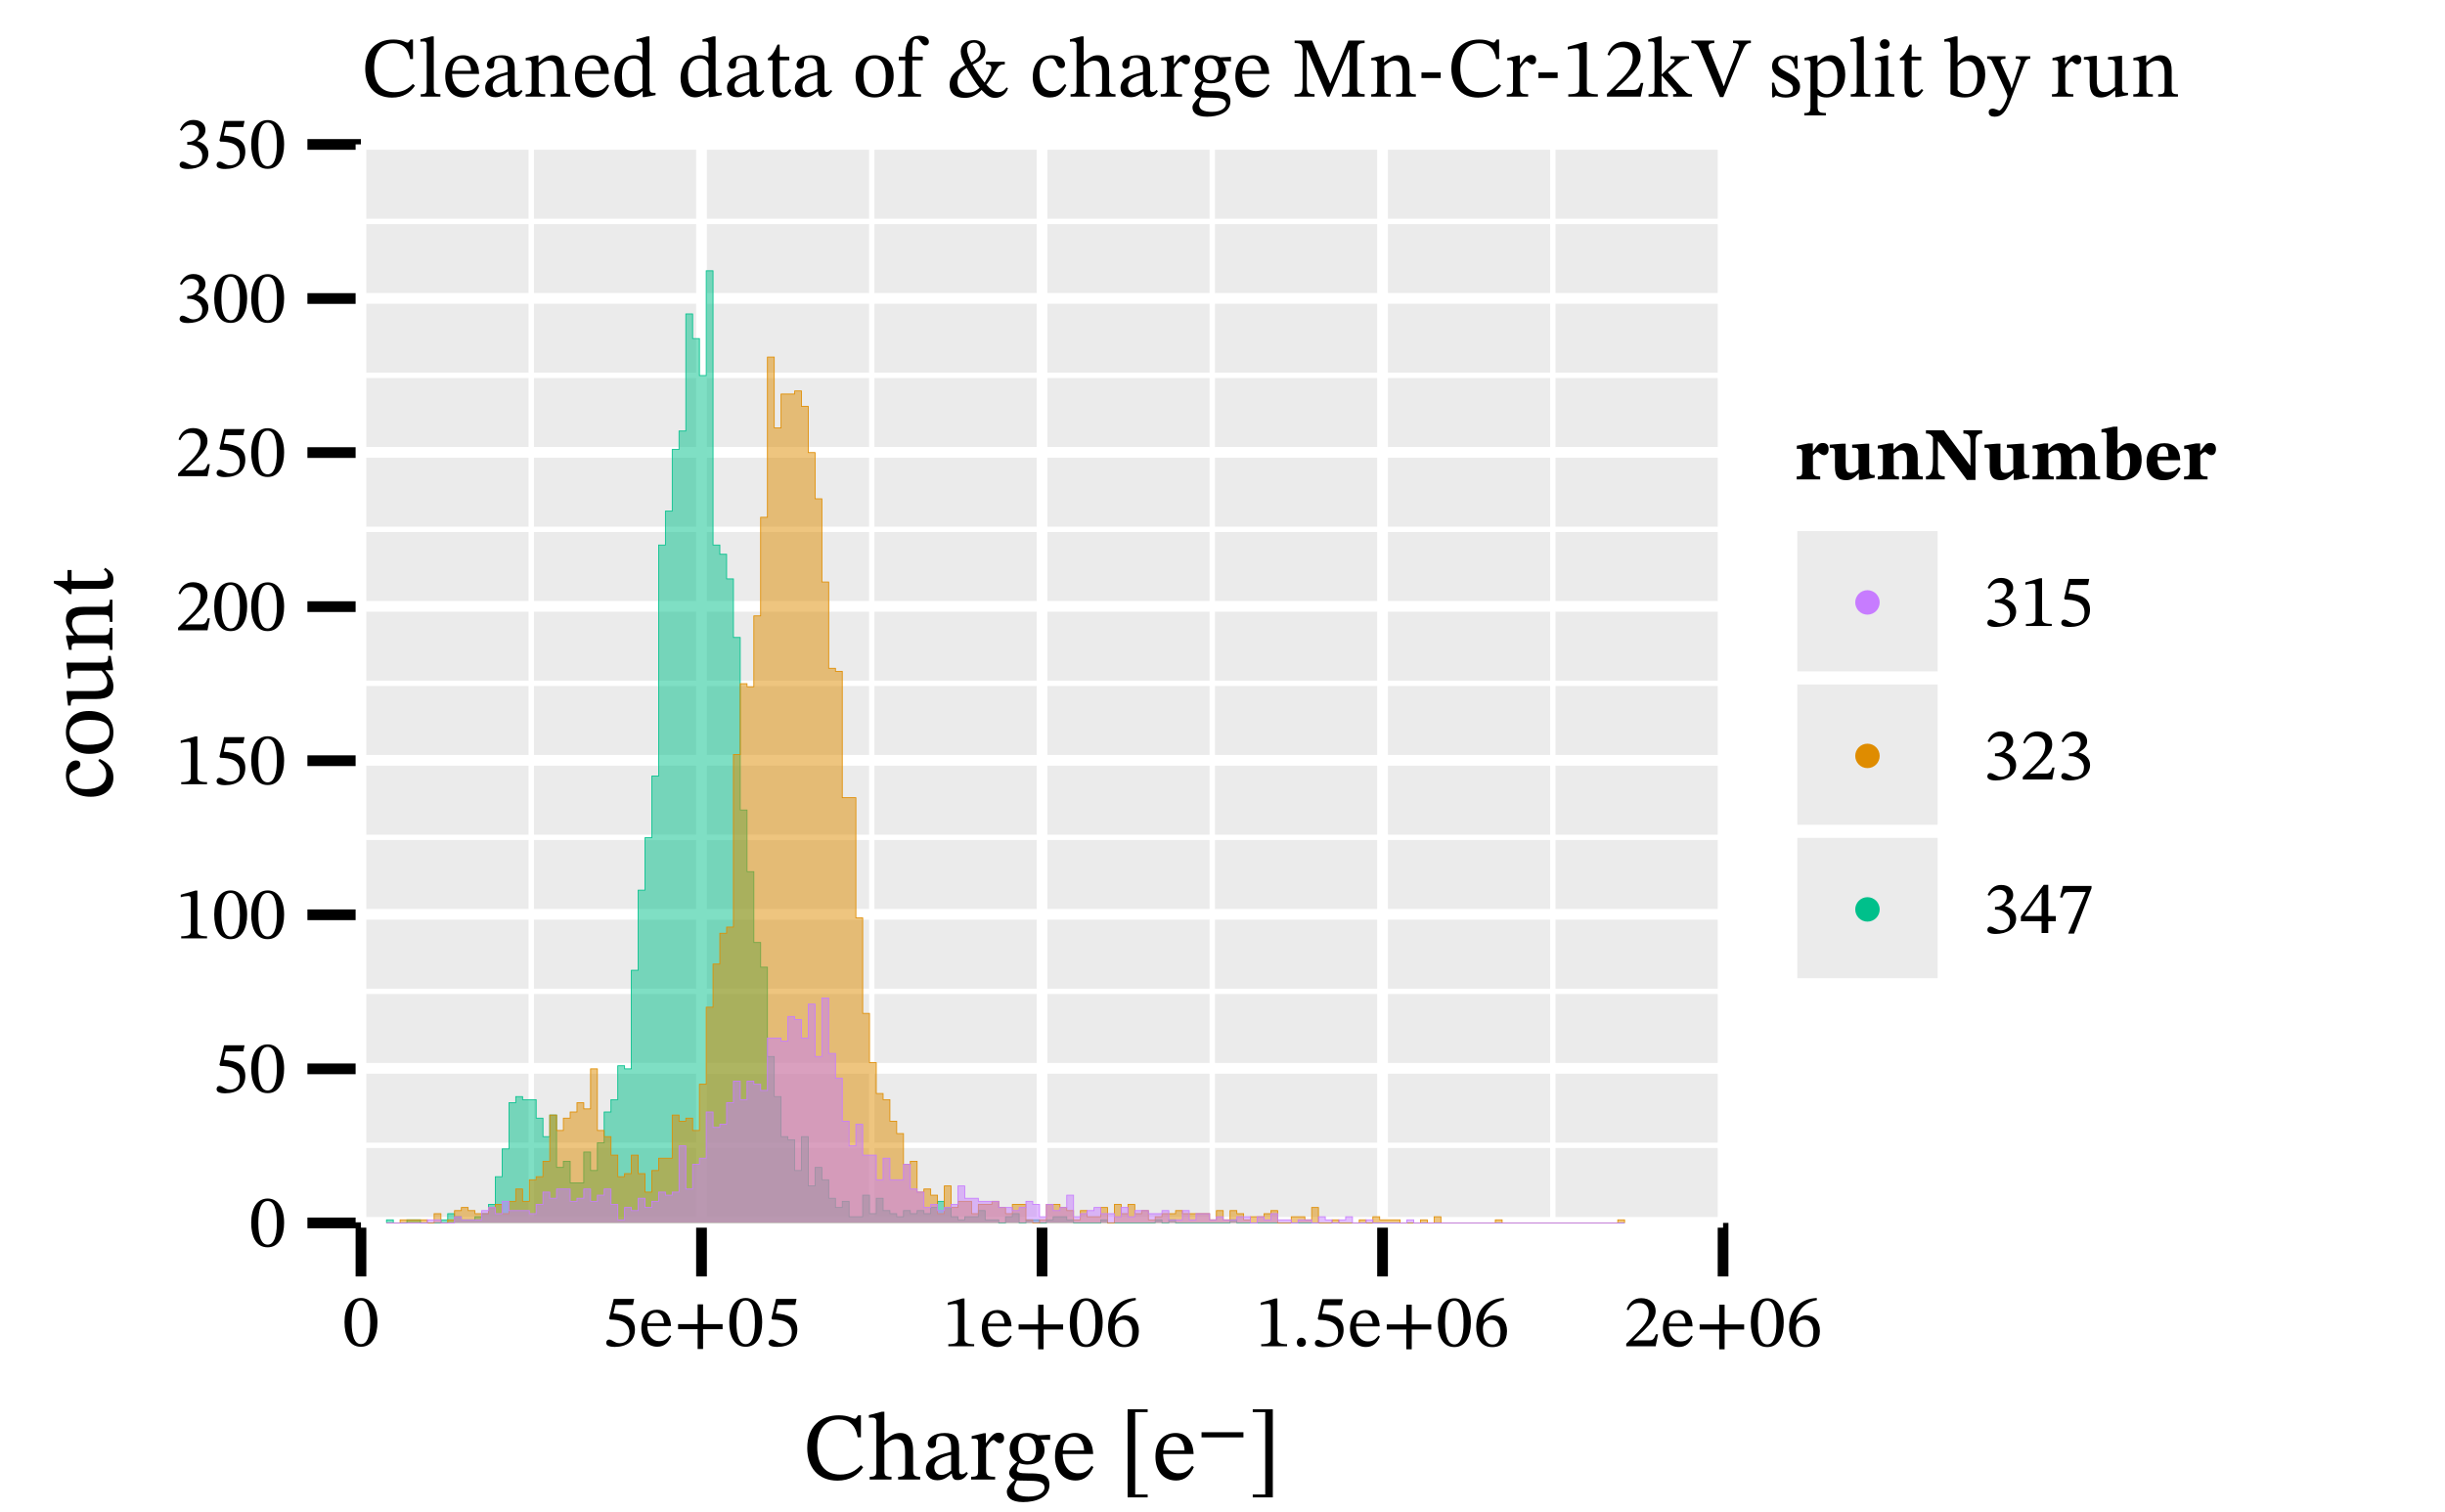 <?xml version="1.0" encoding="UTF-8" standalone="no"?>
<svg
   width="600pt"
   height="371pt"
   viewBox="0 0 600 371"
   version="1.1"
   id="svg210"
   sodipodi:docname="Mn-Cr-12kVCharge-2019_by_run.pdf"
   xmlns:inkscape="http://www.inkscape.org/namespaces/inkscape"
   xmlns:sodipodi="http://sodipodi.sourceforge.net/DTD/sodipodi-0.dtd"
   xmlns:xlink="http://www.w3.org/1999/xlink"
   xmlns="http://www.w3.org/2000/svg"
   xmlns:svg="http://www.w3.org/2000/svg">
  <sodipodi:namedview
     id="namedview210"
     pagecolor="#ffffff"
     bordercolor="#666666"
     borderopacity="1.0"
     inkscape:showpageshadow="2"
     inkscape:pageopacity="0.0"
     inkscape:pagecheckerboard="0"
     inkscape:deskcolor="#d1d1d1"
     inkscape:document-units="pt" />
  <defs
     id="defs58">
    <g
       id="g58">
      <g
         id="glyph-0-0">
        <path
           d="M 7.625 0.234 C 10.375 0.234 12.109 -0.984 13.25 -2.688 L 12.734 -3.125 C 11.562 -1.844 10.156 -1.094 8.234 -1.094 C 5.281 -1.094 3.234 -2.891 3.234 -7.078 C 3.234 -10.812 4.922 -13.109 7.938 -13.109 C 10.094 -13.109 11.594 -11.969 12.047 -9.219 L 12.766 -9.219 L 12.766 -14.016 L 12.125 -14.016 C 11.875 -13.594 11.75 -13.266 11.422 -13.266 C 10.891 -13.266 10.125 -14.016 7.922 -14.016 C 3.891 -14.016 1.047 -11.438 1.047 -6.875 C 1.047 -2.781 3.312 0.234 7.625 0.234 Z M 7.625 0.234 "
           id="path1" />
      </g>
      <g
         id="glyph-0-1">
        <path
           d="M 5.453 0 L 5.453 -0.609 C 3.938 -0.609 3.828 -0.906 3.828 -2.109 L 3.828 -14.797 L 3.312 -14.797 L 0.547 -14.062 L 0.547 -13.5 C 0.547 -13.5 0.859 -13.531 1.219 -13.531 C 1.734 -13.531 2.094 -13.5 2.094 -12.641 L 2.094 -2.109 C 2.094 -0.938 2.016 -0.609 0.625 -0.609 L 0.625 0 Z M 5.453 0 "
           id="path2" />
      </g>
      <g
         id="glyph-0-2">
        <path
           d="M 5.172 0.203 C 7.328 0.203 8.344 -1.109 9.094 -2.703 L 8.703 -3 C 8.031 -2.109 7.375 -1.359 5.672 -1.359 C 3.953 -1.359 2.438 -2.719 2.391 -5.578 L 9.031 -5.578 C 8.922 -8.5 7.422 -10.156 5.141 -10.156 C 2.688 -10.156 0.719 -8.484 0.719 -4.984 C 0.719 -1.609 2.656 0.203 5.172 0.203 Z M 2.406 -6.344 C 2.562 -8.25 3.359 -9.328 4.812 -9.328 C 6.312 -9.328 7 -7.906 7.062 -6.344 Z M 2.406 -6.344 "
           id="path3" />
      </g>
      <g
         id="glyph-0-3">
        <path
           d="M 3.297 0.141 C 4.625 0.141 5.391 -0.438 6.375 -1.297 L 6.453 -1.297 C 6.578 -0.375 6.781 0.109 7.703 0.109 C 8.781 0.109 9.281 -0.328 9.969 -1.344 L 9.656 -1.672 C 9.359 -1.359 9.078 -1.156 8.672 -1.156 C 8.234 -1.156 8.047 -1.312 8.047 -2.172 L 8.047 -6.938 C 8.047 -9.109 7.188 -10.156 4.906 -10.156 C 2.625 -10.156 1.219 -9.031 1.219 -7.859 C 1.219 -7.172 1.672 -6.859 2.094 -6.859 C 2.688 -6.859 3.016 -7.172 3.016 -7.812 C 3.016 -9.078 3.234 -9.516 4.422 -9.516 C 5.672 -9.516 6.312 -8.828 6.312 -7 L 6.312 -6.078 C 4.5 -5.516 0.797 -4.969 0.797 -2.203 C 0.797 -0.859 1.672 0.141 3.297 0.141 Z M 6.312 -1.922 C 5.594 -1.344 4.844 -1 4.156 -1 C 3.25 -1 2.641 -1.656 2.641 -2.703 C 2.641 -4.344 4.406 -4.906 6.312 -5.391 Z M 6.312 -1.922 "
           id="path4" />
      </g>
      <g
         id="glyph-0-4">
        <path
           d="M 11.625 0 L 11.625 -0.594 C 10.219 -0.594 10.078 -0.938 10.078 -2.109 L 10.078 -6.438 C 10.078 -8.844 9.172 -10.156 7.266 -10.156 C 5.953 -10.156 5.031 -9.406 3.891 -8.406 L 3.812 -8.406 L 3.828 -10.094 L 3.359 -10.094 L 0.688 -9.484 L 0.688 -8.891 C 0.688 -8.891 0.906 -8.922 1.25 -8.922 C 1.828 -8.922 2.141 -8.766 2.141 -8 L 2.141 -2.109 C 2.141 -0.938 2.078 -0.594 0.672 -0.594 L 0.672 0 L 5.469 0 L 5.469 -0.594 C 3.953 -0.594 3.875 -0.938 3.875 -2.109 L 3.875 -7.5 C 4.5 -8.062 5.281 -8.828 6.406 -8.828 C 7.359 -8.828 8.344 -8.422 8.344 -5.906 L 8.344 -2.109 C 8.344 -0.938 8.281 -0.594 6.781 -0.594 L 6.781 0 Z M 11.625 0 "
           id="path5" />
      </g>
      <g
         id="glyph-0-5">
        <path
           d="M 4.281 0.172 C 5.656 0.172 6.719 -0.625 7.516 -1.344 L 7.609 -1.344 L 7.609 0.109 L 8.094 0.109 L 10.766 -0.375 L 10.766 -0.938 L 10.328 -0.938 C 9.547 -0.938 9.281 -1.156 9.281 -2.234 L 9.281 -14.797 L 8.719 -14.797 L 6.078 -14.062 L 6.078 -13.469 C 6.078 -13.469 6.438 -13.516 6.625 -13.516 C 7.438 -13.516 7.547 -13.328 7.547 -12.406 L 7.547 -9.656 L 7.453 -9.656 C 6.828 -10 6.188 -10.156 5.516 -10.156 C 2.875 -10.156 0.688 -8.047 0.688 -4.594 C 0.688 -1.906 1.906 0.172 4.281 0.172 Z M 5.266 -1.344 C 3.484 -1.344 2.516 -2.516 2.516 -5.406 C 2.516 -8.047 3.703 -9.328 5.469 -9.328 C 6.766 -9.328 7.375 -8.5 7.547 -7.641 L 7.547 -2.109 C 6.812 -1.609 6.25 -1.344 5.266 -1.344 Z M 5.266 -1.344 "
           id="path6" />
      </g>
      <g
         id="glyph-0-6">
        <path
           d="M 6.141 -1.891 C 5.609 -1.297 5.344 -1.031 4.672 -1.031 C 3.859 -1.031 3.672 -1.531 3.672 -3.016 L 3.672 -8.922 L 6.031 -8.922 L 6.031 -9.812 L 3.672 -9.812 L 3.672 -12.781 L 3.141 -12.781 C 2.391 -11 1.766 -10.016 0.781 -9.406 L 0.781 -8.922 L 1.922 -8.922 L 1.922 -2.438 C 1.922 -0.547 2.531 0.203 3.938 0.203 C 5.281 0.203 5.719 -0.422 6.531 -1.547 Z M 6.141 -1.891 "
           id="path7" />
      </g>
      <g
         id="glyph-0-7">
        <path
           d="M 5.406 0.203 C 8.125 0.203 10.062 -1.641 10.062 -5.156 C 10.062 -8.25 8.281 -10.156 5.406 -10.156 C 2.578 -10.156 0.719 -8.109 0.719 -5.078 C 0.719 -1.672 2.469 0.203 5.406 0.203 Z M 5.484 -0.625 C 3.688 -0.609 2.656 -2.016 2.656 -5.344 C 2.656 -8.031 3.734 -9.359 5.328 -9.359 C 7.188 -9.359 8.125 -7.625 8.125 -5.047 C 8.125 -1.641 7.203 -0.625 5.484 -0.625 Z M 5.484 -0.625 "
           id="path8" />
      </g>
      <g
         id="glyph-0-8">
        <path
           d="M 6.016 0 L 6.016 -0.609 C 4.281 -0.609 3.875 -0.859 3.875 -2.5 L 3.875 -8.922 L 6.438 -8.922 L 6.438 -9.812 L 3.875 -9.812 L 3.875 -11.781 C 3.875 -13.531 4.109 -14.172 4.875 -14.172 C 5.391 -14.172 5.672 -13.781 5.953 -13.391 C 6.266 -12.984 6.531 -12.578 7.078 -12.578 C 7.562 -12.578 7.938 -12.859 7.938 -13.469 C 7.938 -14.422 6.953 -14.938 5.594 -14.938 C 4.125 -14.938 3.375 -14.375 2.812 -13.406 C 2.328 -12.531 2.156 -11.719 2.141 -9.812 L 0.547 -9.812 L 0.547 -8.922 L 2.141 -8.922 L 2.141 -2.5 C 2.141 -0.859 1.906 -0.609 0.375 -0.609 L 0.375 0 Z M 6.016 0 "
           id="path9" />
      </g>
      <g
         id="glyph-0-9">
        <path
           d="M 11.797 0.297 C 13.172 0.297 14.422 -0.562 14.953 -2.047 L 14.609 -2.281 C 14.031 -1.453 13.406 -1.109 12.547 -1.109 C 11.422 -1.109 10.672 -1.797 9.656 -2.938 C 10.859 -4.547 11.328 -5.344 12.172 -6.781 C 12.656 -7.625 13.141 -7.922 14.172 -7.922 L 14.172 -8.562 L 9.547 -8.562 L 9.547 -7.922 C 10.547 -7.922 10.859 -7.672 10.859 -7.062 C 10.859 -6.188 10.391 -5.297 9.219 -3.453 C 8.281 -4.594 7.125 -6.25 6.266 -7.859 C 8.594 -8.906 9.422 -9.875 9.422 -11.328 C 9.422 -13.031 8.172 -13.875 6.641 -13.875 C 4.656 -13.875 3.359 -12.766 3.359 -11.141 C 3.359 -10.016 3.688 -9.156 4.469 -7.688 C 1.734 -6.141 0.625 -4.906 0.625 -2.969 C 0.625 -0.859 1.922 0.297 4.281 0.297 C 5.938 0.297 7.047 -0.203 8.469 -1.641 C 9.812 -0.25 10.484 0.297 11.797 0.297 Z M 7.984 -2.172 C 6.828 -1.156 6.031 -0.984 5.031 -0.984 C 3.453 -0.984 2.562 -1.734 2.562 -3.5 C 2.562 -4.984 3.203 -6.031 4.812 -7.047 C 5.938 -5.031 7.141 -3.188 7.984 -2.172 Z M 5.953 -8.422 C 5.344 -9.641 4.922 -10.766 4.922 -11.562 C 4.922 -12.578 5.578 -13.25 6.594 -13.25 C 7.672 -13.25 8.234 -12.422 8.234 -11.375 C 8.234 -10.188 7.703 -9.297 5.953 -8.422 Z M 5.953 -8.422 "
           id="path10" />
      </g>
      <g
         id="glyph-0-10">
        <path
           d="M 8.547 -3.094 C 7.609 -1.891 6.891 -1.359 5.531 -1.359 C 3.375 -1.359 2.344 -3.156 2.344 -5.719 C 2.344 -8.125 3.375 -9.391 5.078 -9.391 C 6.875 -9.391 6.188 -7 7.734 -7 C 8.312 -7 8.609 -7.328 8.609 -7.938 C 8.609 -9.156 7.391 -10.156 5.422 -10.156 C 2.406 -10.156 0.688 -8.031 0.688 -4.734 C 0.688 -1.828 2.266 0.203 4.875 0.203 C 7.125 0.203 8.156 -1.109 8.953 -2.812 Z M 8.547 -3.094 "
           id="path11" />
      </g>
      <g
         id="glyph-0-11">
        <path
           d="M 11.656 0 L 11.656 -0.609 C 10.328 -0.609 10.094 -1 10.094 -2.109 L 10.094 -6.281 C 10.094 -8 9.703 -10.156 7.297 -10.156 C 6.188 -10.156 5.219 -9.688 3.891 -8.438 L 3.828 -8.438 L 3.828 -14.797 L 3.266 -14.797 L 0.469 -14.062 L 0.469 -13.469 C 0.469 -13.469 0.734 -13.516 1.062 -13.516 C 1.641 -13.516 2.094 -13.406 2.094 -12.672 L 2.094 -1.953 C 2.094 -0.781 1.719 -0.609 0.625 -0.609 L 0.625 0 L 5.391 0 L 5.391 -0.609 C 3.938 -0.609 3.828 -0.938 3.828 -2.031 L 3.828 -7.516 C 4.859 -8.469 5.609 -8.828 6.438 -8.828 C 8.125 -8.828 8.359 -7.375 8.359 -5.656 L 8.359 -2.031 C 8.359 -1.031 8.281 -0.609 6.828 -0.609 L 6.828 0 Z M 11.656 0 "
           id="path12" />
      </g>
      <g
         id="glyph-0-12">
        <path
           d="M 5.844 0 L 5.844 -0.609 C 4.281 -0.609 3.875 -0.812 3.875 -2.141 L 3.875 -6.922 C 4.375 -7.75 5.047 -8.625 5.531 -8.625 C 5.781 -8.625 6.203 -7.922 6.891 -7.922 C 7.359 -7.922 7.812 -8.25 7.812 -9.047 C 7.812 -9.766 7.422 -10.219 6.594 -10.219 C 5.594 -10.219 4.969 -9.484 3.891 -7.938 L 3.828 -7.938 L 3.828 -10.094 L 3.328 -10.094 L 0.734 -9.469 L 0.734 -8.891 C 0.734 -8.891 0.969 -8.922 1.391 -8.922 C 2.141 -8.922 2.141 -8.547 2.141 -7.797 L 2.141 -2.031 C 2.141 -0.859 1.984 -0.609 0.609 -0.609 L 0.609 0 Z M 5.844 0 "
           id="path13" />
      </g>
      <g
         id="glyph-0-13">
        <path
           d="M 4 4.922 C 6.641 4.922 9.75 3.953 9.75 1.156 C 9.75 -1.25 7.734 -1.344 5.094 -1.344 C 3.156 -1.344 2.625 -1.547 2.625 -2.172 C 2.625 -2.531 2.953 -3.297 3.156 -3.578 C 3.703 -3.391 4.297 -3.266 4.969 -3.266 C 7.172 -3.266 8.672 -4.5 8.672 -6.453 C 8.672 -7.5 8.219 -8.188 7.922 -8.609 L 7.922 -8.719 L 9.891 -8.656 L 9.891 -9.781 L 7.203 -9.641 C 6.531 -9.969 5.734 -10.156 4.859 -10.156 C 2.641 -10.156 1.062 -8.844 1.062 -6.75 C 1.062 -5.391 1.672 -4.469 2.688 -3.891 L 2.688 -3.859 C 1.703 -3.094 0.969 -2.219 0.969 -1.469 C 0.969 -0.812 1.547 -0.203 2.141 0.047 L 2.141 0.125 C 1 1.219 0.438 1.922 0.438 2.625 C 0.438 3.766 1.25 4.922 4 4.922 Z M 2.656 0.203 C 2.953 0.203 3.359 0.234 5.031 0.25 C 5.094 0.25 5.156 0.25 5.219 0.25 C 6.625 0.266 8.672 0.297 8.672 1.734 C 8.672 2.641 7.688 3.734 5.219 3.734 C 3.078 3.734 2.078 3.125 2.078 1.906 C 2.078 1.469 2.219 0.984 2.656 0.203 Z M 4.984 -4 C 3.625 -4 2.906 -5.031 2.906 -6.828 C 2.906 -8.594 3.625 -9.406 4.719 -9.406 C 6.062 -9.406 6.812 -8.281 6.812 -6.578 C 6.812 -4.594 6.031 -4 4.984 -4 Z M 4.984 -4 "
           id="path14" />
      </g>
      <g
         id="glyph-0-14">
        <path
           d="M 5.516 0 L 5.516 -0.625 C 3.922 -0.625 3.609 -0.906 3.609 -3.062 L 3.609 -11.5 L 3.688 -11.5 L 8.625 0 L 9.141 0 L 14.016 -11.531 L 14.094 -11.531 L 14.094 -2.5 C 14.094 -0.969 13.844 -0.625 12.234 -0.625 L 12.234 0 L 17.812 0 L 17.812 -0.625 C 16.297 -0.625 15.969 -0.969 15.969 -2.5 L 15.969 -11.234 C 15.969 -12.781 16.297 -13.141 17.797 -13.141 L 17.797 -13.766 L 13.812 -13.766 L 9.406 -3.234 L 9.328 -3.234 L 4.906 -13.766 L 0.625 -13.766 L 0.625 -13.141 C 2.281 -13.141 2.578 -12.781 2.578 -11.203 L 2.578 -3.062 C 2.578 -0.906 2.281 -0.625 0.594 -0.625 L 0.594 0 Z M 5.516 0 "
           id="path15" />
      </g>
      <g
         id="glyph-0-15">
        <path
           d="M 5.656 -4.562 L 5.656 -5.938 L 0.938 -5.938 L 0.938 -4.562 Z M 5.656 -4.562 "
           id="path16" />
      </g>
      <g
         id="glyph-0-16">
        <path
           d="M 8.922 0 L 8.922 -0.594 C 7 -0.594 6.219 -0.969 6.219 -1.984 L 6.219 -13.391 L 5.609 -13.391 L 1.547 -12.234 L 1.547 -11.547 C 2.203 -11.75 3.266 -11.875 3.688 -11.875 C 4.219 -11.875 4.375 -11.594 4.375 -10.859 L 4.375 -1.984 C 4.375 -0.938 3.641 -0.594 1.672 -0.594 L 1.672 0 Z M 8.922 0 "
           id="path17" />
      </g>
      <g
         id="glyph-0-17">
        <path
           d="M 9.047 0 L 9.719 -3.359 L 9.109 -3.359 C 8.625 -2.094 8.359 -1.656 7.25 -1.656 L 4.344 -1.656 L 2.875 -1.594 L 2.875 -1.703 L 5.641 -4.312 C 7.859 -6.562 9.047 -8 9.047 -9.875 C 9.047 -12.062 7.391 -13.5 5.031 -13.5 C 3 -13.5 1.578 -12.328 0.922 -10.281 L 1.422 -10.078 C 2.203 -11.656 3.125 -12.125 4.484 -12.125 C 6.094 -12.125 7.109 -11.125 7.109 -9.547 C 7.109 -7.359 6.062 -6.031 3.984 -3.891 L 0.797 -0.719 L 0.797 0 Z M 9.047 0 "
           id="path18" />
      </g>
      <g
         id="glyph-0-18">
        <path
           d="M 5.391 0 L 5.391 -0.609 C 4.062 -0.609 3.828 -0.844 3.828 -1.906 L 3.828 -5.094 L 3.953 -5.094 L 7.25 -1.359 C 7.359 -1.25 7.484 -1.047 7.484 -0.859 C 7.484 -0.672 7.266 -0.609 6.656 -0.609 L 6.656 0 L 11.297 0 L 11.297 -0.609 C 10.406 -0.609 10.078 -0.672 9.078 -1.828 L 5.391 -5.969 L 6.438 -6.828 C 8.797 -8.906 9.172 -9.281 10.547 -9.281 L 10.547 -9.906 L 6.016 -9.906 L 6.016 -9.281 C 6.812 -9.281 7.047 -9.172 7.047 -8.906 C 7.047 -8.562 6.75 -8.312 6.656 -8.234 L 3.953 -5.547 L 3.828 -5.547 L 3.828 -14.797 L 3.266 -14.797 L 0.547 -14.062 L 0.547 -13.5 C 0.547 -13.5 0.969 -13.531 1.25 -13.531 C 1.953 -13.531 2.094 -13.344 2.094 -12.469 L 2.094 -1.984 C 2.094 -0.844 1.891 -0.609 0.625 -0.609 L 0.625 0 Z M 5.391 0 "
           id="path19" />
      </g>
      <g
         id="glyph-0-19">
        <path
           d="M 7.625 0.109 L 11.938 -10.406 C 12.953 -12.781 13.219 -13.141 14.391 -13.141 L 14.391 -13.766 L 10 -13.766 L 10 -13.141 C 10.984 -13.141 11.406 -12.984 11.406 -12.422 C 11.406 -12.047 11.297 -11.719 11.172 -11.406 L 8.531 -4.734 L 7.797 -2.641 L 7.688 -2.641 L 6.875 -4.844 L 4.344 -11.062 C 4.078 -11.672 3.984 -12.062 3.984 -12.344 C 3.984 -13.109 4.859 -13.141 5.406 -13.141 L 5.406 -13.766 L -0.203 -13.766 L -0.203 -13.141 C 0.922 -13.141 1.391 -12.641 1.984 -11.234 L 6.781 0.109 Z M 7.625 0.109 "
           id="path20" />
      </g>
      <g
         id="glyph-0-20">
        <path
           d="M 0.875 0.172 L 1.312 0.172 L 1.766 -0.312 L 1.797 -0.312 C 2.344 -0.078 2.969 0.234 4.188 0.234 C 6.078 0.234 7.703 -0.531 7.703 -2.5 C 7.703 -4.047 6.688 -4.812 4.781 -5.828 C 3.016 -6.719 2.328 -7.25 2.328 -8.062 C 2.328 -9.016 3.062 -9.453 4.016 -9.453 C 5.297 -9.453 6.078 -8.844 6.531 -6.859 L 7.109 -6.859 L 7.047 -10.062 L 6.625 -10.062 L 6.266 -9.625 L 6.25 -9.625 C 5.719 -9.875 5.094 -10.156 4.047 -10.156 C 2.234 -10.156 0.844 -9.234 0.844 -7.516 C 0.844 -5.969 1.703 -5.234 3.609 -4.281 C 5.547 -3.312 5.953 -2.906 5.953 -1.922 C 5.953 -0.938 5.203 -0.547 4.156 -0.547 C 2.594 -0.547 1.797 -1.281 1.359 -3.438 L 0.812 -3.438 Z M 0.875 0.172 "
           id="path21" />
      </g>
      <g
         id="glyph-0-21">
        <path
           d="M 5.766 4.609 L 5.766 4 C 4.125 4 3.734 3.734 3.734 2.375 L 3.734 -0.375 L 3.812 -0.375 C 4.422 0.047 5.141 0.203 5.938 0.203 C 8.438 0.203 10.516 -1.906 10.516 -5.469 C 10.516 -8.219 9.078 -10.156 7 -10.156 C 5.766 -10.156 4.75 -9.516 3.75 -8.344 L 3.688 -8.344 L 3.688 -10.094 L 3.156 -10.094 L 0.531 -9.516 L 0.531 -8.906 C 0.531 -8.906 0.922 -8.953 1.188 -8.953 C 1.891 -8.953 1.984 -8.672 1.984 -7.875 L 1.984 2.5 C 1.984 3.672 1.781 4.016 0.469 4.016 L 0.469 4.609 Z M 6.031 -0.609 C 4.859 -0.609 4.125 -1.547 3.734 -1.984 L 3.734 -7.453 C 4.125 -7.984 5.031 -8.734 6.141 -8.734 C 7.688 -8.734 8.609 -7.516 8.609 -4.875 C 8.609 -1.969 7.5 -0.609 6.031 -0.609 Z M 6.031 -0.609 "
           id="path22" />
      </g>
      <g
         id="glyph-0-22">
        <path
           d="M 5.391 0 L 5.391 -0.594 C 3.984 -0.594 3.875 -0.906 3.875 -2.109 L 3.875 -10.094 L 3.328 -10.094 L 0.688 -9.516 L 0.688 -8.906 C 0.688 -8.906 0.922 -8.953 1.219 -8.953 C 1.828 -8.953 2.141 -8.859 2.141 -7.969 L 2.141 -2.109 C 2.141 -0.922 2.078 -0.594 0.672 -0.594 L 0.672 0 Z M 3.031 -11.734 C 3.766 -11.734 4.234 -12.281 4.234 -12.922 C 4.234 -13.562 3.766 -14.094 3.031 -14.094 C 2.312 -14.094 1.844 -13.562 1.844 -12.922 C 1.844 -12.281 2.328 -11.734 3.031 -11.734 Z M 3.031 -11.734 "
           id="path23" />
      </g>
      <g
         id="glyph-0-23">
        <path
           d="M 2.875 -14.797 L 0.172 -14.062 L 0.172 -13.469 C 0.172 -13.469 0.422 -13.516 0.75 -13.516 C 1.547 -13.516 1.672 -13.344 1.672 -12.406 L 1.672 -0.625 C 2.172 -0.359 3.391 0.203 5.172 0.203 C 8.094 0.203 10.203 -1.766 10.203 -5.516 C 10.203 -8.234 8.781 -10.156 6.703 -10.156 C 5.297 -10.156 4.219 -9.266 3.484 -8.375 L 3.422 -8.375 L 3.422 -14.797 Z M 3.422 -7.453 C 3.797 -7.969 4.719 -8.734 5.781 -8.734 C 7.781 -8.734 8.297 -6.859 8.297 -4.844 C 8.297 -2.516 7.547 -0.656 5.547 -0.656 C 4.438 -0.656 3.812 -1.156 3.422 -1.641 Z M 3.422 -7.453 "
           id="path24" />
      </g>
      <g
         id="glyph-0-24">
        <path
           d="M 1.609 4.922 C 3.391 4.922 4.406 3.672 5.609 0.469 L 8.891 -8.125 C 9.172 -8.953 9.484 -9.297 10.328 -9.297 L 10.328 -9.906 L 6.766 -9.906 L 6.766 -9.297 C 7.453 -9.297 7.938 -9.203 7.938 -8.781 C 7.938 -8.625 7.875 -8.406 7.844 -8.25 L 5.797 -2.172 L 5.656 -2.172 L 5.391 -3.203 L 3.328 -7.812 C 3.203 -8.109 3.031 -8.469 3.031 -8.734 C 3.031 -9.094 3.297 -9.281 4.234 -9.281 L 4.234 -9.906 L -0.25 -9.906 L -0.25 -9.297 C 0.5 -9.297 0.797 -9.031 1 -8.547 L 4.078 -1.828 C 4.344 -1.25 4.719 -0.375 4.719 -0.109 C 4.719 0.5 3.453 3.391 2.703 3.391 C 2.406 3.391 1.797 2.938 1.094 2.938 C 0.547 2.938 0.125 3.203 0.125 3.828 C 0.125 4.625 0.75 4.922 1.609 4.922 Z M 1.609 4.922 "
           id="path25" />
      </g>
      <g
         id="glyph-0-25">
        <path
           d="M 4.656 0.203 C 6 0.203 6.984 -0.422 8.094 -1.516 L 8.188 -1.516 L 8.188 0.109 L 8.656 0.109 L 11.312 -0.375 L 11.312 -0.938 L 11.109 -0.938 C 10.094 -0.938 9.844 -1.094 9.844 -2.328 L 9.844 -10.016 L 9.344 -10.016 L 6.406 -9.703 L 6.406 -9.109 C 7.75 -9.109 8.109 -9.016 8.109 -7.906 L 8.109 -2.391 C 7.266 -1.656 6.594 -1.125 5.531 -1.125 C 4.438 -1.125 3.641 -1.766 3.641 -3.891 L 3.641 -10.016 L 3.188 -10.016 L 0.484 -9.703 L 0.484 -9.109 C 1.609 -9.094 1.906 -9.016 1.906 -7.875 L 1.906 -3.625 C 1.906 -0.781 2.906 0.203 4.656 0.203 Z M 4.656 0.203 "
           id="path26" />
      </g>
      <g
         id="glyph-1-0">
        <path
           d="M 4.531 0.203 C 7.406 0.203 8.578 -2.672 8.578 -5.812 C 8.578 -9.578 6.922 -11.766 4.562 -11.766 C 1.906 -11.766 0.5 -9.344 0.5 -5.859 C 0.5 -2.625 1.578 0.203 4.531 0.203 Z M 4.531 -0.453 C 3.062 -0.453 2.25 -2.219 2.25 -5.766 C 2.25 -9.406 3.062 -11.141 4.516 -11.141 C 6.016 -11.141 6.797 -9.422 6.797 -5.703 C 6.797 -2.188 5.969 -0.453 4.531 -0.453 Z M 4.531 -0.453 "
           id="path27" />
      </g>
      <g
         id="glyph-1-1">
        <path
           d="M 3.188 0.234 C 6.109 0.234 8.125 -1.188 8.125 -4.016 C 8.125 -6.891 5.859 -7.75 2.844 -7.969 L 3.328 -10.062 L 7.641 -10.062 L 7.938 -11.547 L 2.922 -11.547 L 1.781 -6.766 L 2 -6.484 C 4.422 -6.438 6.781 -6 6.781 -3.281 C 6.781 -1.375 5.625 -0.672 4.328 -0.672 C 3.156 -0.672 2.547 -1.578 1.812 -1.578 C 1.359 -1.578 1.078 -1.203 1.078 -0.781 C 1.078 -0.109 1.781 0.234 3.188 0.234 Z M 3.188 0.234 "
           id="path28" />
      </g>
      <g
         id="glyph-1-2">
        <path
           d="M 4.531 0.188 C 6.422 0.188 7.297 -0.969 7.953 -2.359 L 7.609 -2.625 C 7.016 -1.844 6.453 -1.188 4.969 -1.188 C 3.469 -1.188 2.125 -2.375 2.094 -4.875 L 7.906 -4.875 C 7.812 -7.438 6.484 -8.891 4.484 -8.891 C 2.344 -8.891 0.625 -7.422 0.625 -4.359 C 0.625 -1.406 2.328 0.188 4.531 0.188 Z M 2.109 -5.547 C 2.234 -7.219 2.938 -8.156 4.219 -8.156 C 5.516 -8.156 6.125 -6.906 6.172 -5.547 Z M 2.109 -5.547 "
           id="path29" />
      </g>
      <g
         id="glyph-1-3">
        <path
           d="M 7.266 0.75 L 7.266 -4.109 L 12.062 -4.109 L 12.062 -5.359 L 7.266 -5.359 L 7.266 -10.203 L 5.938 -10.203 L 5.938 -5.359 L 1.141 -5.359 L 1.141 -4.109 L 5.938 -4.109 L 5.938 0.75 Z M 7.266 0.75 "
           id="path30" />
      </g>
      <g
         id="glyph-1-4">
        <path
           d="M 7.812 0 L 7.812 -0.516 C 6.125 -0.516 5.438 -0.844 5.438 -1.734 L 5.438 -11.719 L 4.906 -11.719 L 1.359 -10.703 L 1.359 -10.094 C 1.922 -10.281 2.859 -10.391 3.219 -10.391 C 3.688 -10.391 3.828 -10.141 3.828 -9.5 L 3.828 -1.734 C 3.828 -0.828 3.188 -0.516 1.469 -0.516 L 1.469 0 Z M 7.812 0 "
           id="path31" />
      </g>
      <g
         id="glyph-1-5">
        <path
           d="M 4.75 0.219 C 7.062 0.219 8.375 -1.234 8.375 -3.719 C 8.375 -6.125 7.078 -7.562 5.078 -7.562 C 4.125 -7.562 3.453 -7.172 2.688 -6.438 L 2.562 -6.453 C 3.031 -9.125 5.078 -10.922 7.641 -11.312 L 7.609 -11.844 C 3.672 -11.672 0.828 -9.125 0.828 -4.703 C 0.828 -2.016 2.016 0.219 4.75 0.219 Z M 4.828 -0.422 C 3.219 -0.422 2.469 -2.047 2.469 -4.328 C 2.469 -5.922 3.469 -6.5 4.531 -6.5 C 6.047 -6.5 6.781 -5.219 6.781 -3.578 C 6.781 -1.25 6.047 -0.422 4.828 -0.422 Z M 4.828 -0.422 "
           id="path32" />
      </g>
      <g
         id="glyph-1-6">
        <path
           d="M 2.219 0.141 C 2.953 0.141 3.359 -0.344 3.359 -0.922 C 3.359 -1.547 2.953 -2.094 2.234 -2.094 C 1.562 -2.094 1.141 -1.562 1.141 -0.938 C 1.141 -0.312 1.484 0.141 2.219 0.141 Z M 2.219 0.141 "
           id="path33" />
      </g>
      <g
         id="glyph-1-7">
        <path
           d="M 7.922 0 L 8.5 -2.938 L 7.969 -2.938 C 7.547 -1.828 7.312 -1.453 6.344 -1.453 L 3.797 -1.453 L 2.516 -1.391 L 2.516 -1.484 L 4.938 -3.781 C 6.875 -5.734 7.922 -7 7.922 -8.625 C 7.922 -10.562 6.469 -11.797 4.406 -11.797 C 2.625 -11.797 1.375 -10.781 0.812 -9 L 1.25 -8.812 C 1.922 -10.188 2.734 -10.609 3.922 -10.609 C 5.328 -10.609 6.219 -9.734 6.219 -8.359 C 6.219 -6.438 5.297 -5.281 3.484 -3.406 L 0.703 -0.625 L 0.703 0 Z M 7.922 0 "
           id="path34" />
      </g>
      <g
         id="glyph-1-8">
        <path
           d="M 3.141 0.234 C 5.812 0.234 8.141 -1.047 8.141 -3.562 C 8.141 -5.188 6.906 -6.156 5.438 -6.609 L 5.438 -6.672 C 6.594 -7.406 7.422 -8.078 7.422 -9.344 C 7.422 -10.734 6.344 -11.797 4.469 -11.797 C 2.969 -11.797 1.828 -10.953 1.156 -9.359 L 1.578 -9.125 C 2.203 -10.094 2.875 -10.609 3.984 -10.609 C 5.109 -10.609 5.844 -9.984 5.844 -8.906 C 5.844 -7.422 4.547 -6.422 3.297 -6.422 L 2.953 -6.422 L 2.953 -5.719 L 3.312 -5.719 C 5.078 -5.719 6.641 -4.641 6.641 -3 C 6.641 -1.203 5.516 -0.672 4.359 -0.672 C 3.422 -0.672 2.531 -1.578 1.797 -1.578 C 1.312 -1.578 1.078 -1.156 1.078 -0.766 C 1.078 -0.297 1.484 0.234 3.141 0.234 Z M 3.141 0.234 "
           id="path35" />
      </g>
      <g
         id="glyph-1-9">
        <path
           d="M 6.953 0 L 6.953 -2.891 L 8.812 -2.891 L 8.812 -4.156 L 6.953 -4.156 L 6.953 -11.828 L 5.828 -11.828 L 0.234 -4.047 L 0.234 -2.891 L 5.312 -2.891 L 5.312 0 Z M 1.25 -4.234 L 5.234 -9.828 L 5.312 -9.828 L 5.312 -4.156 L 1.25 -4.156 Z M 1.25 -4.234 "
           id="path36" />
      </g>
      <g
         id="glyph-1-10">
        <path
           d="M 4.219 0.141 L 8.5 -10.984 L 8.5 -11.547 L 1.5 -11.547 L 0.766 -8.75 L 1.344 -8.688 C 1.828 -9.875 1.984 -10.062 3 -10.062 L 7.094 -10.062 L 2.766 0.141 Z M 4.219 0.141 "
           id="path37" />
      </g>
      <g
         id="glyph-2-0">
        <path
           d="M 8.578 0.266 C 11.656 0.266 13.625 -1.109 14.891 -3.016 L 14.328 -3.516 C 13 -2.078 11.422 -1.219 9.266 -1.219 C 5.938 -1.219 3.625 -3.25 3.625 -7.969 C 3.625 -12.156 5.531 -14.75 8.938 -14.75 C 11.359 -14.75 13.031 -13.453 13.547 -10.375 L 14.344 -10.375 L 14.344 -15.766 L 13.641 -15.766 C 13.359 -15.297 13.219 -14.922 12.844 -14.922 C 12.25 -14.922 11.375 -15.766 8.906 -15.766 C 4.375 -15.766 1.172 -12.859 1.172 -7.734 C 1.172 -3.141 3.719 0.266 8.578 0.266 Z M 8.578 0.266 "
           id="path38" />
      </g>
      <g
         id="glyph-2-1">
        <path
           d="M 13.094 0 L 13.094 -0.688 C 11.609 -0.688 11.359 -1.125 11.359 -2.375 L 11.359 -7.062 C 11.359 -9 10.906 -11.422 8.203 -11.422 C 6.953 -11.422 5.859 -10.891 4.375 -9.5 L 4.312 -9.5 L 4.312 -16.641 L 3.672 -16.641 L 0.516 -15.812 L 0.516 -15.156 C 0.516 -15.156 0.828 -15.203 1.203 -15.203 C 1.844 -15.203 2.359 -15.078 2.359 -14.25 L 2.359 -2.188 C 2.359 -0.875 1.938 -0.688 0.703 -0.688 L 0.703 0 L 6.062 0 L 6.062 -0.688 C 4.438 -0.688 4.312 -1.062 4.312 -2.281 L 4.312 -8.453 C 5.469 -9.516 6.312 -9.922 7.234 -9.922 C 9.141 -9.922 9.406 -8.297 9.406 -6.359 L 9.406 -2.281 C 9.406 -1.156 9.312 -0.688 7.688 -0.688 L 7.688 0 Z M 13.094 0 "
           id="path39" />
      </g>
      <g
         id="glyph-2-2">
        <path
           d="M 3.703 0.172 C 5.203 0.172 6.062 -0.5 7.156 -1.453 L 7.25 -1.453 C 7.406 -0.422 7.641 0.125 8.672 0.125 C 9.875 0.125 10.438 -0.375 11.219 -1.516 L 10.859 -1.891 C 10.531 -1.531 10.203 -1.297 9.75 -1.297 C 9.266 -1.297 9.047 -1.484 9.047 -2.453 L 9.047 -7.797 C 9.047 -10.25 8.078 -11.422 5.516 -11.422 C 2.938 -11.422 1.359 -10.156 1.359 -8.828 C 1.359 -8.062 1.891 -7.703 2.359 -7.703 C 3.016 -7.703 3.391 -8.062 3.391 -8.781 C 3.391 -10.203 3.625 -10.703 4.969 -10.703 C 6.391 -10.703 7.094 -9.922 7.094 -7.875 L 7.094 -6.828 C 5.062 -6.203 0.891 -5.578 0.891 -2.469 C 0.891 -0.969 1.891 0.172 3.703 0.172 Z M 7.094 -2.172 C 6.297 -1.516 5.438 -1.125 4.672 -1.125 C 3.656 -1.125 2.969 -1.859 2.969 -3.047 C 2.969 -4.875 4.953 -5.516 7.094 -6.062 Z M 7.094 -2.172 "
           id="path40" />
      </g>
      <g
         id="glyph-2-3">
        <path
           d="M 6.578 0 L 6.578 -0.688 C 4.812 -0.688 4.359 -0.922 4.359 -2.406 L 4.359 -7.781 C 4.922 -8.719 5.672 -9.703 6.219 -9.703 C 6.5 -9.703 6.969 -8.906 7.75 -8.906 C 8.266 -8.906 8.781 -9.281 8.781 -10.172 C 8.781 -10.984 8.344 -11.5 7.422 -11.5 C 6.297 -11.5 5.578 -10.672 4.375 -8.938 L 4.312 -8.938 L 4.312 -11.359 L 3.75 -11.359 L 0.828 -10.656 L 0.828 -9.984 C 0.828 -9.984 1.078 -10.031 1.562 -10.031 C 2.406 -10.031 2.406 -9.609 2.406 -8.766 L 2.406 -2.281 C 2.406 -0.969 2.234 -0.688 0.688 -0.688 L 0.688 0 Z M 6.578 0 "
           id="path41" />
      </g>
      <g
         id="glyph-2-4">
        <path
           d="M 4.5 5.531 C 7.469 5.531 10.953 4.453 10.953 1.297 C 10.953 -1.406 8.688 -1.516 5.719 -1.516 C 3.562 -1.516 2.938 -1.75 2.938 -2.453 C 2.938 -2.844 3.328 -3.703 3.562 -4.031 C 4.172 -3.812 4.828 -3.672 5.578 -3.672 C 8.062 -3.672 9.75 -5.062 9.75 -7.25 C 9.75 -8.438 9.234 -9.219 8.906 -9.688 L 8.906 -9.797 L 11.125 -9.734 L 11.125 -11 L 8.109 -10.844 C 7.344 -11.219 6.453 -11.422 5.469 -11.422 C 2.969 -11.422 1.203 -9.938 1.203 -7.594 C 1.203 -6.062 1.891 -5.016 3.016 -4.375 L 3.016 -4.328 C 1.906 -3.484 1.078 -2.5 1.078 -1.656 C 1.078 -0.922 1.75 -0.234 2.406 0.047 L 2.406 0.141 C 1.125 1.359 0.5 2.172 0.5 2.938 C 0.5 4.234 1.406 5.531 4.5 5.531 Z M 3 0.234 C 3.328 0.234 3.766 0.266 5.656 0.281 C 5.719 0.281 5.797 0.281 5.859 0.281 C 7.453 0.312 9.75 0.328 9.75 1.953 C 9.75 2.969 8.641 4.188 5.859 4.188 C 3.469 4.188 2.328 3.516 2.328 2.141 C 2.328 1.656 2.5 1.109 3 0.234 Z M 5.609 -4.5 C 4.078 -4.5 3.281 -5.656 3.281 -7.688 C 3.281 -9.656 4.078 -10.578 5.297 -10.578 C 6.812 -10.578 7.656 -9.312 7.656 -7.406 C 7.656 -5.156 6.781 -4.5 5.609 -4.5 Z M 5.609 -4.5 "
           id="path42" />
      </g>
      <g
         id="glyph-2-5">
        <path
           d="M 5.812 0.234 C 8.25 0.234 9.375 -1.25 10.219 -3.047 L 9.781 -3.375 C 9.031 -2.375 8.297 -1.531 6.391 -1.531 C 4.453 -1.531 2.734 -3.062 2.688 -6.266 L 10.156 -6.266 C 10.031 -9.562 8.344 -11.422 5.766 -11.422 C 3.016 -11.422 0.797 -9.547 0.797 -5.609 C 0.797 -1.812 3 0.234 5.812 0.234 Z M 2.703 -7.141 C 2.875 -9.281 3.766 -10.484 5.422 -10.484 C 7.094 -10.484 7.875 -8.891 7.938 -7.141 Z M 2.703 -7.141 "
           id="path43" />
      </g>
      <g
         id="glyph-2-6">
        <path
           d="M 7.062 4.375 L 7.062 3.672 L 4 3.672 L 4 -16.547 L 7.062 -16.547 L 7.062 -17.25 L 2.141 -17.25 L 2.141 4.375 Z M 7.062 4.375 "
           id="path44" />
      </g>
      <g
         id="glyph-2-7">
        <path
           d="M 11.453 -10.344 L 11.453 -11.609 L 1.172 -11.609 L 1.172 -10.344 Z M 11.453 -10.344 "
           id="path45" />
      </g>
      <g
         id="glyph-2-8">
        <path
           d="M 6.031 4.375 L 6.031 -17.25 L 1.109 -17.25 L 1.109 -16.547 L 4.172 -16.547 L 4.172 3.672 L 1.109 3.672 L 1.109 4.375 Z M 6.031 4.375 "
           id="path46" />
      </g>
      <g
         id="glyph-3-0">
        <path
           d="M -3.484 -9.609 C -2.125 -8.547 -1.531 -7.75 -1.531 -6.219 C -1.531 -3.797 -3.562 -2.641 -6.438 -2.641 C -9.141 -2.641 -10.562 -3.797 -10.562 -5.703 C -10.562 -7.734 -7.875 -6.953 -7.875 -8.688 C -7.875 -9.359 -8.25 -9.688 -8.938 -9.688 C -10.297 -9.688 -11.422 -8.312 -11.422 -6.109 C -11.422 -2.703 -9.031 -0.781 -5.328 -0.781 C -2.047 -0.781 0.234 -2.547 0.234 -5.484 C 0.234 -8.016 -1.25 -9.172 -3.156 -10.062 Z M -3.484 -9.609 "
           id="path47" />
      </g>
      <g
         id="glyph-3-1">
        <path
           d="M 0.234 -6.078 C 0.234 -9.141 -1.844 -11.312 -5.797 -11.312 C -9.281 -11.312 -11.422 -9.312 -11.422 -6.078 C -11.422 -2.891 -9.125 -0.797 -5.703 -0.797 C -1.891 -0.797 0.234 -2.781 0.234 -6.078 Z M -0.703 -6.172 C -0.688 -4.141 -2.266 -3 -6.016 -3 C -9.031 -3 -10.531 -4.188 -10.531 -5.984 C -10.531 -8.078 -8.578 -9.141 -5.672 -9.141 C -1.844 -9.141 -0.703 -8.109 -0.703 -6.172 Z M -0.703 -6.172 "
           id="path48" />
      </g>
      <g
         id="glyph-3-2">
        <path
           d="M 0.234 -5.234 C 0.234 -6.734 -0.469 -7.844 -1.703 -9.094 L -1.703 -9.219 L 0.125 -9.219 L 0.125 -9.734 L -0.422 -12.719 L -1.062 -12.719 L -1.062 -12.484 C -1.062 -11.359 -1.219 -11.078 -2.609 -11.078 L -11.266 -11.078 L -11.266 -10.516 L -10.906 -7.203 L -10.25 -7.203 C -10.25 -8.719 -10.125 -9.125 -8.891 -9.125 L -2.688 -9.125 C -1.859 -8.172 -1.266 -7.422 -1.266 -6.219 C -1.266 -5 -1.984 -4.094 -4.375 -4.094 L -11.266 -4.094 L -11.266 -3.578 L -10.906 -0.547 L -10.25 -0.547 C -10.219 -1.812 -10.125 -2.141 -8.859 -2.141 L -4.078 -2.141 C -0.875 -2.141 0.234 -3.281 0.234 -5.234 Z M 0.234 -5.234 "
           id="path49" />
      </g>
      <g
         id="glyph-3-3">
        <path
           d="M 0 -13.078 L -0.656 -13.078 C -0.656 -11.5 -1.062 -11.328 -2.375 -11.328 L -7.234 -11.328 C -9.938 -11.328 -11.422 -10.328 -11.422 -8.172 C -11.422 -6.688 -10.578 -5.656 -9.453 -4.375 L -9.453 -4.281 L -11.359 -4.312 L -11.359 -3.766 L -10.672 -0.781 L -9.984 -0.781 C -9.984 -0.781 -10.031 -1.016 -10.031 -1.406 C -10.031 -2.047 -9.844 -2.406 -9 -2.406 L -2.375 -2.406 C -1.062 -2.406 -0.656 -2.328 -0.656 -0.75 L 0 -0.75 L 0 -6.156 L -0.656 -6.156 C -0.656 -4.453 -1.062 -4.359 -2.375 -4.359 L -8.438 -4.359 C -9.078 -5.062 -9.922 -5.938 -9.922 -7.203 C -9.922 -8.266 -9.469 -9.375 -6.641 -9.375 L -2.375 -9.375 C -1.062 -9.375 -0.656 -9.312 -0.656 -7.641 L 0 -7.641 Z M 0 -13.078 "
           id="path50" />
      </g>
      <g
         id="glyph-3-4">
        <path
           d="M -2.125 -6.906 C -1.453 -6.312 -1.156 -6.016 -1.156 -5.25 C -1.156 -4.328 -1.719 -4.125 -3.391 -4.125 L -10.031 -4.125 L -10.031 -6.781 L -11.031 -6.781 L -11.031 -4.125 L -14.375 -4.125 L -14.375 -3.531 C -12.375 -2.688 -11.266 -1.984 -10.578 -0.875 L -10.031 -0.875 L -10.031 -2.172 L -2.734 -2.172 C -0.609 -2.172 0.234 -2.844 0.234 -4.438 C 0.234 -5.938 -0.469 -6.438 -1.75 -7.344 Z M -2.125 -6.906 "
           id="path51" />
      </g>
      <g
         id="glyph-4-0">
        <path
           d="M 6.125 0 L 6.125 -0.734 C 4.828 -0.734 4.344 -0.938 4.344 -2.125 L 4.344 -5.906 C 4.766 -6.375 5.156 -6.719 5.547 -6.719 C 5.844 -6.719 6.266 -5.953 7.078 -5.953 C 7.625 -5.953 8.188 -6.375 8.188 -7.438 C 8.188 -8.375 7.734 -8.938 6.781 -8.938 C 5.625 -8.938 5.359 -8.219 4.375 -6.922 L 4.312 -6.922 L 4.312 -8.828 L 3.266 -8.828 L 0.391 -8.266 L 0.391 -7.484 C 0.391 -7.484 0.594 -7.516 0.953 -7.516 C 1.594 -7.516 1.719 -7.141 1.719 -6.484 L 1.719 -2 C 1.719 -0.969 1.562 -0.734 0.359 -0.734 L 0.359 0 Z M 6.125 0 "
           id="path52" />
      </g>
      <g
         id="glyph-4-1">
        <path
           d="M 4.234 0.188 C 5.469 0.188 6.125 -0.234 7.312 -1.484 L 7.391 -1.484 L 7.391 0.109 L 8.094 0.109 L 11.266 -0.422 L 11.266 -1.094 L 11.156 -1.094 C 10.172 -1.094 9.922 -1.312 9.922 -2.469 L 9.922 -8.766 L 9.172 -8.766 L 5.734 -8.516 L 5.734 -7.766 C 6.953 -7.766 7.297 -7.719 7.297 -6.656 L 7.297 -2.438 C 6.609 -1.875 6.188 -1.609 5.422 -1.609 C 4.641 -1.609 4.141 -1.828 4.141 -3.578 L 4.141 -8.766 L 3.281 -8.766 L 0.234 -8.516 L 0.234 -7.766 C 1.234 -7.75 1.516 -7.719 1.516 -6.578 L 1.516 -3.047 C 1.516 -0.625 2.406 0.188 4.234 0.188 Z M 4.234 0.188 "
           id="path53" />
      </g>
      <g
         id="glyph-4-2">
        <path
           d="M 11.516 0 L 11.516 -0.734 C 10.453 -0.734 10.25 -1.047 10.25 -2.047 L 10.25 -5.312 C 10.25 -7.734 9.125 -8.891 7.203 -8.891 C 6.109 -8.891 5.312 -8.25 4.375 -7.328 L 4.312 -7.328 L 4.312 -8.828 L 3.297 -8.828 L 0.469 -8.297 L 0.469 -7.547 C 0.469 -7.547 0.656 -7.594 0.969 -7.594 C 1.484 -7.594 1.719 -7.438 1.719 -6.766 L 1.719 -2.047 C 1.719 -1.047 1.672 -0.734 0.453 -0.734 L 0.453 0 L 5.656 0 L 5.656 -0.734 C 4.453 -0.734 4.359 -1.047 4.359 -2.047 L 4.359 -6.344 C 4.891 -6.781 5.391 -7.125 6.141 -7.125 C 7.109 -7.125 7.625 -6.641 7.625 -4.906 L 7.625 -2.047 C 7.625 -1.031 7.5 -0.734 6.422 -0.734 L 6.422 0 Z M 11.516 0 "
           id="path54" />
      </g>
      <g
         id="glyph-4-3">
        <path
           d="M 12.594 0.125 L 12.594 -8.891 C 12.594 -10.297 12.672 -11.25 14.234 -11.25 L 14.234 -12.047 L 9.625 -12.047 L 9.625 -11.25 C 11.328 -11.25 11.359 -10.297 11.359 -8.891 L 11.359 -3.406 L 11.266 -3.406 L 4.844 -12.047 L 0.438 -12.047 L 0.438 -11.25 C 1.172 -11.25 1.594 -11.141 2.156 -10.359 L 2.156 -4.281 C 2.156 -2.453 1.906 -0.781 0.438 -0.781 L 0.438 0 L 5.047 0 L 5.047 -0.781 C 3.672 -0.781 3.375 -1.141 3.375 -2.969 L 3.375 -9.328 L 3.469 -9.328 L 10.484 0.125 Z M 12.594 0.125 "
           id="path55" />
      </g>
      <g
         id="glyph-4-4">
        <path
           d="M 11.328 0 L 11.328 -0.734 C 10.266 -0.734 10.062 -1.047 10.062 -2.047 L 10.062 -5.312 C 10.062 -5.656 10.047 -6 10 -6.312 C 10.484 -6.781 11.141 -7.125 11.828 -7.125 C 12.688 -7.125 13.156 -6.641 13.156 -4.906 L 13.156 -2.047 C 13.156 -1.031 13.047 -0.734 11.969 -0.734 L 11.969 0 L 17.047 0 L 17.047 -0.734 C 15.984 -0.734 15.781 -1.047 15.781 -2.047 L 15.781 -5.312 C 15.781 -7.734 14.688 -8.891 12.953 -8.891 C 11.734 -8.891 10.781 -8.141 9.875 -7.219 L 9.812 -7.219 C 9.422 -8.281 8.578 -8.891 7.234 -8.891 C 5.953 -8.891 5.188 -8.125 4.375 -7.328 L 4.281 -7.328 L 4.281 -8.828 L 3.297 -8.828 L 0.469 -8.297 L 0.469 -7.547 C 0.469 -7.547 0.656 -7.594 0.969 -7.594 C 1.484 -7.594 1.719 -7.438 1.719 -6.766 L 1.719 -2.047 C 1.719 -1.047 1.672 -0.734 0.453 -0.734 L 0.453 0 L 5.656 0 L 5.656 -0.734 C 4.453 -0.734 4.344 -1.047 4.344 -2.047 L 4.344 -6.328 C 4.844 -6.812 5.422 -7.125 6.078 -7.125 C 6.953 -7.125 7.438 -6.641 7.438 -4.906 L 7.438 -2.047 C 7.438 -1.031 7.344 -0.734 6.25 -0.734 L 6.25 0 Z M 11.328 0 "
           id="path56" />
      </g>
      <g
         id="glyph-4-5">
        <path
           d="M 2.953 -12.938 L 0 -12.297 L 0 -11.516 C 0 -11.516 0.219 -11.547 0.531 -11.547 C 1.203 -11.547 1.312 -11.406 1.312 -10.578 L 1.312 -0.547 C 1.844 -0.312 2.984 0.203 4.797 0.203 C 7.797 0.203 9.859 -1.312 9.859 -4.844 C 9.859 -7.5 8.766 -8.891 6.797 -8.891 C 5.5 -8.891 4.656 -8.094 4.016 -7.375 L 3.938 -7.375 L 3.938 -12.938 Z M 3.938 -6.281 C 4.25 -6.609 4.859 -7.188 5.641 -7.188 C 6.609 -7.188 7.016 -6.188 7.016 -4.344 C 7.016 -2.266 6.594 -0.75 5.328 -0.75 C 4.641 -0.75 4.172 -1.156 3.938 -1.578 Z M 3.938 -6.281 "
           id="path57" />
      </g>
      <g
         id="glyph-4-6">
        <path
           d="M 4.75 0.203 C 7.453 0.203 8.188 -1.25 8.969 -2.672 L 8.484 -3 C 7.875 -2.25 7.141 -1.781 5.719 -1.781 C 4.141 -1.781 3.328 -2.516 3.266 -4.703 L 8.859 -4.703 C 8.812 -7.484 7.297 -8.891 4.984 -8.891 C 2.609 -8.891 0.594 -7.438 0.594 -4.281 C 0.594 -1.375 2.078 0.203 4.75 0.203 Z M 3.281 -5.578 C 3.328 -7.328 3.703 -8.078 4.734 -8.078 C 5.703 -8.078 5.969 -7.078 5.969 -5.578 Z M 3.281 -5.578 "
           id="path58" />
      </g>
    </g>
  </defs>
  <rect
     x="-60"
     y="-37.1"
     width="720"
     height="445.2"
     fill="rgb(100%, 100%, 100%)"
     fill-opacity="1"
     id="rect58" />
  <rect
     x="-60"
     y="-37.1"
     width="720"
     height="445.2"
     fill="rgb(100%, 100%, 100%)"
     fill-opacity="1"
     id="rect59" />
  <g
     fill="rgb(0%, 0%, 0%)"
     fill-opacity="1"
     id="g65">
    <use
       xlink:href="#glyph-0-0"
       x="88.583"
       y="23.718"
       id="use59" />
    <use
       xlink:href="#glyph-0-1"
       x="102.618"
       y="23.718"
       id="use60" />
    <use
       xlink:href="#glyph-0-2"
       x="108.546"
       y="23.718"
       id="use61" />
    <use
       xlink:href="#glyph-0-3"
       x="118.265"
       y="23.718"
       id="use62" />
    <use
       xlink:href="#glyph-0-4"
       x="128.32"
       y="23.718"
       id="use63" />
    <use
       xlink:href="#glyph-0-2"
       x="140.386"
       y="23.718"
       id="use64" />
    <use
       xlink:href="#glyph-0-5"
       x="150.105"
       y="23.718"
       id="use65" />
  </g>
  <g
     fill="rgb(0%, 0%, 0%)"
     fill-opacity="1"
     id="g69">
    <use
       xlink:href="#glyph-0-5"
       x="166.318"
       y="23.718"
       id="use66" />
    <use
       xlink:href="#glyph-0-3"
       x="177.609"
       y="23.718"
       id="use67" />
    <use
       xlink:href="#glyph-0-6"
       x="187.664"
       y="23.718"
       id="use68" />
    <use
       xlink:href="#glyph-0-3"
       x="194.262"
       y="23.718"
       id="use69" />
  </g>
  <g
     fill="rgb(0%, 0%, 0%)"
     fill-opacity="1"
     id="g71">
    <use
       xlink:href="#glyph-0-7"
       x="209.24"
       y="23.718"
       id="use70" />
    <use
       xlink:href="#glyph-0-8"
       x="220.006"
       y="23.718"
       id="use71" />
  </g>
  <g
     fill="rgb(0%, 0%, 0%)"
     fill-opacity="1"
     id="g72">
    <use
       xlink:href="#glyph-0-9"
       x="232.407"
       y="23.718"
       id="use72" />
  </g>
  <g
     fill="rgb(0%, 0%, 0%)"
     fill-opacity="1"
     id="g77">
    <use
       xlink:href="#glyph-0-10"
       x="252.747"
       y="23.718"
       id="use73" />
    <use
       xlink:href="#glyph-0-11"
       x="262.09"
       y="23.718"
       id="use74" />
    <use
       xlink:href="#glyph-0-3"
       x="274.176"
       y="23.718"
       id="use75" />
    <use
       xlink:href="#glyph-0-12"
       x="284.231"
       y="23.718"
       id="use76" />
    <use
       xlink:href="#glyph-0-13"
       x="292.191"
       y="23.718"
       id="use77" />
  </g>
  <g
     fill="rgb(0%, 0%, 0%)"
     fill-opacity="1"
     id="g78">
    <use
       xlink:href="#glyph-0-2"
       x="302.434"
       y="23.718"
       id="use78" />
  </g>
  <g
     fill="rgb(0%, 0%, 0%)"
     fill-opacity="1"
     id="g81">
    <use
       xlink:href="#glyph-0-14"
       x="317.076"
       y="23.718"
       id="use79" />
    <use
       xlink:href="#glyph-0-4"
       x="335.824"
       y="23.718"
       id="use80" />
    <use
       xlink:href="#glyph-0-15"
       x="347.89"
       y="23.718"
       id="use81" />
  </g>
  <g
     fill="rgb(0%, 0%, 0%)"
     fill-opacity="1"
     id="g83">
    <use
       xlink:href="#glyph-0-0"
       x="355.117"
       y="23.718"
       id="use82" />
    <use
       xlink:href="#glyph-0-12"
       x="369.151"
       y="23.718"
       id="use83" />
  </g>
  <g
     fill="rgb(0%, 0%, 0%)"
     fill-opacity="1"
     id="g88">
    <use
       xlink:href="#glyph-0-15"
       x="376.588"
       y="23.718"
       id="use84" />
    <use
       xlink:href="#glyph-0-16"
       x="383.186"
       y="23.718"
       id="use85" />
    <use
       xlink:href="#glyph-0-17"
       x="393.555"
       y="23.718"
       id="use86" />
    <use
       xlink:href="#glyph-0-18"
       x="403.924"
       y="23.718"
       id="use87" />
    <use
       xlink:href="#glyph-0-19"
       x="415.277"
       y="23.718"
       id="use88" />
  </g>
  <g
     fill="rgb(0%, 0%, 0%)"
     fill-opacity="1"
     id="g93">
    <use
       xlink:href="#glyph-0-20"
       x="434.025"
       y="23.718"
       id="use89" />
    <use
       xlink:href="#glyph-0-21"
       x="442.299"
       y="23.718"
       id="use90" />
    <use
       xlink:href="#glyph-0-1"
       x="453.548"
       y="23.718"
       id="use91" />
    <use
       xlink:href="#glyph-0-22"
       x="459.476"
       y="23.718"
       id="use92" />
    <use
       xlink:href="#glyph-0-6"
       x="465.446"
       y="23.718"
       id="use93" />
  </g>
  <g
     fill="rgb(0%, 0%, 0%)"
     fill-opacity="1"
     id="g95">
    <use
       xlink:href="#glyph-0-23"
       x="476.967"
       y="23.718"
       id="use94" />
    <use
       xlink:href="#glyph-0-24"
       x="487.902"
       y="23.718"
       id="use95" />
  </g>
  <g
     fill="rgb(0%, 0%, 0%)"
     fill-opacity="1"
     id="g98">
    <use
       xlink:href="#glyph-0-12"
       x="502.942"
       y="23.718"
       id="use96" />
    <use
       xlink:href="#glyph-0-25"
       x="510.902"
       y="23.718"
       id="use97" />
    <use
       xlink:href="#glyph-0-4"
       x="522.842"
       y="23.718"
       id="use98" />
  </g>
  <path
     fill-rule="nonzero"
     fill="rgb(92%, 92%, 92%)"
     fill-opacity="1"
     d="M 88.582 35.445 L 88.582 300.098 L 422.84 300.098 L 422.84 35.445 Z M 88.582 35.445 "
     id="path98" />
  <path
     fill="none"
     stroke-width="2.628"
     stroke-linecap="butt"
     stroke-linejoin="miter"
     stroke="rgb(0%, 0%, 0%)"
     stroke-opacity="1"
     stroke-miterlimit="10"
     d="M 88.582 57.762 L 88.582 70.902 "
     transform="matrix(1, 0, 0, -1, 0, 371)"
     id="path99" />
  <path
     fill="none"
     stroke-width="2.628"
     stroke-linecap="butt"
     stroke-linejoin="miter"
     stroke="rgb(0%, 0%, 0%)"
     stroke-opacity="1"
     stroke-miterlimit="10"
     d="M 172.148 57.762 L 172.148 70.902 "
     transform="matrix(1, 0, 0, -1, 0, 371)"
     id="path100" />
  <path
     fill="none"
     stroke-width="2.628"
     stroke-linecap="butt"
     stroke-linejoin="miter"
     stroke="rgb(0%, 0%, 0%)"
     stroke-opacity="1"
     stroke-miterlimit="10"
     d="M 255.711 57.762 L 255.711 70.902 "
     transform="matrix(1, 0, 0, -1, 0, 371)"
     id="path101" />
  <path
     fill="none"
     stroke-width="2.628"
     stroke-linecap="butt"
     stroke-linejoin="miter"
     stroke="rgb(0%, 0%, 0%)"
     stroke-opacity="1"
     stroke-miterlimit="10"
     d="M 339.277 57.762 L 339.277 70.902 "
     transform="matrix(1, 0, 0, -1, 0, 371)"
     id="path102" />
  <path
     fill="none"
     stroke-width="2.628"
     stroke-linecap="butt"
     stroke-linejoin="miter"
     stroke="rgb(0%, 0%, 0%)"
     stroke-opacity="1"
     stroke-miterlimit="10"
     d="M 422.84 57.762 L 422.84 70.902 "
     transform="matrix(1, 0, 0, -1, 0, 371)"
     id="path103" />
  <g
     fill="rgb(0%, 0%, 0%)"
     fill-opacity="1"
     id="g103">
    <use
       xlink:href="#glyph-1-0"
       x="84.046"
       y="330.288"
       id="use103" />
  </g>
  <g
     fill="rgb(0%, 0%, 0%)"
     fill-opacity="1"
     id="g108">
    <use
       xlink:href="#glyph-1-1"
       x="147.686"
       y="330.291"
       id="use104" />
    <use
       xlink:href="#glyph-1-2"
       x="156.759"
       y="330.291"
       id="use105" />
    <use
       xlink:href="#glyph-1-3"
       x="165.263"
       y="330.291"
       id="use106" />
    <use
       xlink:href="#glyph-1-0"
       x="178.46"
       y="330.291"
       id="use107" />
    <use
       xlink:href="#glyph-1-1"
       x="187.533"
       y="330.291"
       id="use108" />
  </g>
  <g
     fill="rgb(0%, 0%, 0%)"
     fill-opacity="1"
     id="g113">
    <use
       xlink:href="#glyph-1-4"
       x="231.249"
       y="330.364"
       id="use109" />
    <use
       xlink:href="#glyph-1-2"
       x="240.322"
       y="330.364"
       id="use110" />
    <use
       xlink:href="#glyph-1-3"
       x="248.826"
       y="330.364"
       id="use111" />
    <use
       xlink:href="#glyph-1-0"
       x="262.023"
       y="330.364"
       id="use112" />
    <use
       xlink:href="#glyph-1-5"
       x="271.096"
       y="330.364"
       id="use113" />
  </g>
  <g
     fill="rgb(0%, 0%, 0%)"
     fill-opacity="1"
     id="g120">
    <use
       xlink:href="#glyph-1-4"
       x="308.03"
       y="330.364"
       id="use114" />
    <use
       xlink:href="#glyph-1-6"
       x="317.103"
       y="330.364"
       id="use115" />
    <use
       xlink:href="#glyph-1-1"
       x="321.593"
       y="330.364"
       id="use116" />
    <use
       xlink:href="#glyph-1-2"
       x="330.666"
       y="330.364"
       id="use117" />
    <use
       xlink:href="#glyph-1-3"
       x="339.171"
       y="330.364"
       id="use118" />
    <use
       xlink:href="#glyph-1-0"
       x="352.368"
       y="330.364"
       id="use119" />
    <use
       xlink:href="#glyph-1-5"
       x="361.44"
       y="330.364"
       id="use120" />
  </g>
  <g
     fill="rgb(0%, 0%, 0%)"
     fill-opacity="1"
     id="g125">
    <use
       xlink:href="#glyph-1-7"
       x="398.375"
       y="330.364"
       id="use121" />
    <use
       xlink:href="#glyph-1-2"
       x="407.448"
       y="330.364"
       id="use122" />
    <use
       xlink:href="#glyph-1-3"
       x="415.952"
       y="330.364"
       id="use123" />
    <use
       xlink:href="#glyph-1-0"
       x="429.149"
       y="330.364"
       id="use124" />
    <use
       xlink:href="#glyph-1-5"
       x="438.222"
       y="330.364"
       id="use125" />
  </g>
  <path
     fill="none"
     stroke-width="2.628"
     stroke-linecap="butt"
     stroke-linejoin="miter"
     stroke="rgb(0%, 0%, 0%)"
     stroke-opacity="1"
     stroke-miterlimit="10"
     d="M 88.582 70.902 L 75.441 70.902 "
     transform="matrix(1, 0, 0, -1, 0, 371)"
     id="path125" />
  <path
     fill="none"
     stroke-width="2.628"
     stroke-linecap="butt"
     stroke-linejoin="miter"
     stroke="rgb(0%, 0%, 0%)"
     stroke-opacity="1"
     stroke-miterlimit="10"
     d="M 88.582 108.707 L 75.441 108.707 "
     transform="matrix(1, 0, 0, -1, 0, 371)"
     id="path126" />
  <path
     fill="none"
     stroke-width="2.628"
     stroke-linecap="butt"
     stroke-linejoin="miter"
     stroke="rgb(0%, 0%, 0%)"
     stroke-opacity="1"
     stroke-miterlimit="10"
     d="M 88.582 146.516 L 75.441 146.516 "
     transform="matrix(1, 0, 0, -1, 0, 371)"
     id="path127" />
  <path
     fill="none"
     stroke-width="2.628"
     stroke-linecap="butt"
     stroke-linejoin="miter"
     stroke="rgb(0%, 0%, 0%)"
     stroke-opacity="1"
     stroke-miterlimit="10"
     d="M 88.582 184.324 L 75.441 184.324 "
     transform="matrix(1, 0, 0, -1, 0, 371)"
     id="path128" />
  <path
     fill="none"
     stroke-width="2.628"
     stroke-linecap="butt"
     stroke-linejoin="miter"
     stroke="rgb(0%, 0%, 0%)"
     stroke-opacity="1"
     stroke-miterlimit="10"
     d="M 88.582 222.133 L 75.441 222.133 "
     transform="matrix(1, 0, 0, -1, 0, 371)"
     id="path129" />
  <path
     fill="none"
     stroke-width="2.628"
     stroke-linecap="butt"
     stroke-linejoin="miter"
     stroke="rgb(0%, 0%, 0%)"
     stroke-opacity="1"
     stroke-miterlimit="10"
     d="M 88.582 259.938 L 75.441 259.938 "
     transform="matrix(1, 0, 0, -1, 0, 371)"
     id="path130" />
  <path
     fill="none"
     stroke-width="2.628"
     stroke-linecap="butt"
     stroke-linejoin="miter"
     stroke="rgb(0%, 0%, 0%)"
     stroke-opacity="1"
     stroke-miterlimit="10"
     d="M 88.582 297.746 L 75.441 297.746 "
     transform="matrix(1, 0, 0, -1, 0, 371)"
     id="path131" />
  <path
     fill="none"
     stroke-width="2.628"
     stroke-linecap="butt"
     stroke-linejoin="miter"
     stroke="rgb(0%, 0%, 0%)"
     stroke-opacity="1"
     stroke-miterlimit="10"
     d="M 88.582 335.555 L 75.441 335.555 "
     transform="matrix(1, 0, 0, -1, 0, 371)"
     id="path132" />
  <g
     fill="rgb(0%, 0%, 0%)"
     fill-opacity="1"
     id="g132">
    <use
       xlink:href="#glyph-1-0"
       x="61.145"
       y="305.882"
       id="use132" />
  </g>
  <g
     fill="rgb(0%, 0%, 0%)"
     fill-opacity="1"
     id="g134">
    <use
       xlink:href="#glyph-1-1"
       x="52.072"
       y="268.057"
       id="use133" />
    <use
       xlink:href="#glyph-1-0"
       x="61.145"
       y="268.057"
       id="use134" />
  </g>
  <g
     fill="rgb(0%, 0%, 0%)"
     fill-opacity="1"
     id="g137">
    <use
       xlink:href="#glyph-1-4"
       x="42.999"
       y="230.268"
       id="use135" />
    <use
       xlink:href="#glyph-1-0"
       x="52.072"
       y="230.268"
       id="use136" />
    <use
       xlink:href="#glyph-1-0"
       x="61.145"
       y="230.268"
       id="use137" />
  </g>
  <g
     fill="rgb(0%, 0%, 0%)"
     fill-opacity="1"
     id="g140">
    <use
       xlink:href="#glyph-1-4"
       x="42.999"
       y="192.443"
       id="use138" />
    <use
       xlink:href="#glyph-1-1"
       x="52.072"
       y="192.443"
       id="use139" />
    <use
       xlink:href="#glyph-1-0"
       x="61.145"
       y="192.443"
       id="use140" />
  </g>
  <g
     fill="rgb(0%, 0%, 0%)"
     fill-opacity="1"
     id="g143">
    <use
       xlink:href="#glyph-1-7"
       x="42.999"
       y="154.672"
       id="use141" />
    <use
       xlink:href="#glyph-1-0"
       x="52.072"
       y="154.672"
       id="use142" />
    <use
       xlink:href="#glyph-1-0"
       x="61.145"
       y="154.672"
       id="use143" />
  </g>
  <g
     fill="rgb(0%, 0%, 0%)"
     fill-opacity="1"
     id="g146">
    <use
       xlink:href="#glyph-1-7"
       x="42.999"
       y="116.847"
       id="use144" />
    <use
       xlink:href="#glyph-1-1"
       x="52.072"
       y="116.847"
       id="use145" />
    <use
       xlink:href="#glyph-1-0"
       x="61.145"
       y="116.847"
       id="use146" />
  </g>
  <g
     fill="rgb(0%, 0%, 0%)"
     fill-opacity="1"
     id="g149">
    <use
       xlink:href="#glyph-1-8"
       x="42.999"
       y="79.04"
       id="use147" />
    <use
       xlink:href="#glyph-1-0"
       x="52.072"
       y="79.04"
       id="use148" />
    <use
       xlink:href="#glyph-1-0"
       x="61.145"
       y="79.04"
       id="use149" />
  </g>
  <g
     fill="rgb(0%, 0%, 0%)"
     fill-opacity="1"
     id="g152">
    <use
       xlink:href="#glyph-1-8"
       x="42.999"
       y="41.233"
       id="use150" />
    <use
       xlink:href="#glyph-1-1"
       x="52.072"
       y="41.233"
       id="use151" />
    <use
       xlink:href="#glyph-1-0"
       x="61.145"
       y="41.233"
       id="use152" />
  </g>
  <g
     fill="rgb(0%, 0%, 0%)"
     fill-opacity="1"
     id="g157">
    <use
       xlink:href="#glyph-2-0"
       x="196.924"
       y="363.076"
       id="use153" />
    <use
       xlink:href="#glyph-2-1"
       x="212.713"
       y="363.076"
       id="use154" />
    <use
       xlink:href="#glyph-2-2"
       x="226.31"
       y="363.076"
       id="use155" />
    <use
       xlink:href="#glyph-2-3"
       x="237.622"
       y="363.076"
       id="use156" />
    <use
       xlink:href="#glyph-2-4"
       x="246.577"
       y="363.076"
       id="use157" />
  </g>
  <g
     fill="rgb(0%, 0%, 0%)"
     fill-opacity="1"
     id="g158">
    <use
       xlink:href="#glyph-2-5"
       x="258.101"
       y="363.076"
       id="use158" />
  </g>
  <g
     fill="rgb(0%, 0%, 0%)"
     fill-opacity="1"
     id="g162">
    <use
       xlink:href="#glyph-2-6"
       x="274.573"
       y="363.076"
       id="use159" />
    <use
       xlink:href="#glyph-2-5"
       x="282.75"
       y="363.076"
       id="use160" />
    <use
       xlink:href="#glyph-2-7"
       x="293.685"
       y="363.076"
       id="use161" />
    <use
       xlink:href="#glyph-2-8"
       x="306.316"
       y="363.076"
       id="use162" />
  </g>
  <g
     fill="rgb(0%, 0%, 0%)"
     fill-opacity="1"
     id="g167">
    <use
       xlink:href="#glyph-3-0"
       x="27.596"
       y="196.301"
       id="use163" />
    <use
       xlink:href="#glyph-3-1"
       x="27.596"
       y="185.791"
       id="use164" />
    <use
       xlink:href="#glyph-3-2"
       x="27.596"
       y="173.678"
       id="use165" />
    <use
       xlink:href="#glyph-3-3"
       x="27.596"
       y="160.245"
       id="use166" />
    <use
       xlink:href="#glyph-3-4"
       x="27.596"
       y="146.672"
       id="use167" />
  </g>
  <path
     fill="none"
     stroke-width="2.628"
     stroke-linecap="butt"
     stroke-linejoin="miter"
     stroke="rgb(100%, 100%, 100%)"
     stroke-opacity="1"
     stroke-miterlimit="10"
     d="M 88.582 335.57 L 88.582 71.047 "
     transform="matrix(1, 0, 0, -1, 0, 371)"
     id="path167" />
  <path
     fill="none"
     stroke-width="2.628"
     stroke-linecap="butt"
     stroke-linejoin="miter"
     stroke="rgb(100%, 100%, 100%)"
     stroke-opacity="1"
     stroke-miterlimit="10"
     d="M 172.148 335.57 L 172.148 71.047 "
     transform="matrix(1, 0, 0, -1, 0, 371)"
     id="path168" />
  <path
     fill="none"
     stroke-width="2.628"
     stroke-linecap="butt"
     stroke-linejoin="miter"
     stroke="rgb(100%, 100%, 100%)"
     stroke-opacity="1"
     stroke-miterlimit="10"
     d="M 255.711 335.57 L 255.711 71.047 "
     transform="matrix(1, 0, 0, -1, 0, 371)"
     id="path169" />
  <path
     fill="none"
     stroke-width="2.628"
     stroke-linecap="butt"
     stroke-linejoin="miter"
     stroke="rgb(100%, 100%, 100%)"
     stroke-opacity="1"
     stroke-miterlimit="10"
     d="M 339.277 335.57 L 339.277 71.047 "
     transform="matrix(1, 0, 0, -1, 0, 371)"
     id="path170" />
  <path
     fill="none"
     stroke-width="2.628"
     stroke-linecap="butt"
     stroke-linejoin="miter"
     stroke="rgb(100%, 100%, 100%)"
     stroke-opacity="1"
     stroke-miterlimit="10"
     d="M 422.84 335.57 L 422.84 71.047 "
     transform="matrix(1, 0, 0, -1, 0, 371)"
     id="path171" />
  <path
     fill="none"
     stroke-width="2.628"
     stroke-linecap="butt"
     stroke-linejoin="miter"
     stroke="rgb(100%, 100%, 100%)"
     stroke-opacity="1"
     stroke-miterlimit="10"
     d="M 88.582 71.047 L 422.84 71.047 "
     transform="matrix(1, 0, 0, -1, 0, 371)"
     id="path172" />
  <path
     fill="none"
     stroke-width="2.628"
     stroke-linecap="butt"
     stroke-linejoin="miter"
     stroke="rgb(100%, 100%, 100%)"
     stroke-opacity="1"
     stroke-miterlimit="10"
     d="M 88.582 108.836 L 422.84 108.836 "
     transform="matrix(1, 0, 0, -1, 0, 371)"
     id="path173" />
  <path
     fill="none"
     stroke-width="2.628"
     stroke-linecap="butt"
     stroke-linejoin="miter"
     stroke="rgb(100%, 100%, 100%)"
     stroke-opacity="1"
     stroke-miterlimit="10"
     d="M 88.582 146.625 L 422.84 146.625 "
     transform="matrix(1, 0, 0, -1, 0, 371)"
     id="path174" />
  <path
     fill="none"
     stroke-width="2.628"
     stroke-linecap="butt"
     stroke-linejoin="miter"
     stroke="rgb(100%, 100%, 100%)"
     stroke-opacity="1"
     stroke-miterlimit="10"
     d="M 88.582 184.414 L 422.84 184.414 "
     transform="matrix(1, 0, 0, -1, 0, 371)"
     id="path175" />
  <path
     fill="none"
     stroke-width="2.628"
     stroke-linecap="butt"
     stroke-linejoin="miter"
     stroke="rgb(100%, 100%, 100%)"
     stroke-opacity="1"
     stroke-miterlimit="10"
     d="M 88.582 222.203 L 422.84 222.203 "
     transform="matrix(1, 0, 0, -1, 0, 371)"
     id="path176" />
  <path
     fill="none"
     stroke-width="2.628"
     stroke-linecap="butt"
     stroke-linejoin="miter"
     stroke="rgb(100%, 100%, 100%)"
     stroke-opacity="1"
     stroke-miterlimit="10"
     d="M 88.582 259.992 L 422.84 259.992 "
     transform="matrix(1, 0, 0, -1, 0, 371)"
     id="path177" />
  <path
     fill="none"
     stroke-width="2.628"
     stroke-linecap="butt"
     stroke-linejoin="miter"
     stroke="rgb(100%, 100%, 100%)"
     stroke-opacity="1"
     stroke-miterlimit="10"
     d="M 88.582 297.781 L 422.84 297.781 "
     transform="matrix(1, 0, 0, -1, 0, 371)"
     id="path178" />
  <path
     fill="none"
     stroke-width="2.628"
     stroke-linecap="butt"
     stroke-linejoin="miter"
     stroke="rgb(100%, 100%, 100%)"
     stroke-opacity="1"
     stroke-miterlimit="10"
     d="M 88.582 335.57 L 422.84 335.57 "
     transform="matrix(1, 0, 0, -1, 0, 371)"
     id="path179" />
  <path
     fill="none"
     stroke-width="1.314"
     stroke-linecap="butt"
     stroke-linejoin="miter"
     stroke="rgb(100%, 100%, 100%)"
     stroke-opacity="1"
     stroke-miterlimit="10"
     d="M 130.367 335.57 L 130.367 71.047 "
     transform="matrix(1, 0, 0, -1, 0, 371)"
     id="path180" />
  <path
     fill="none"
     stroke-width="1.314"
     stroke-linecap="butt"
     stroke-linejoin="miter"
     stroke="rgb(100%, 100%, 100%)"
     stroke-opacity="1"
     stroke-miterlimit="10"
     d="M 213.93 335.57 L 213.93 71.047 "
     transform="matrix(1, 0, 0, -1, 0, 371)"
     id="path181" />
  <path
     fill="none"
     stroke-width="1.314"
     stroke-linecap="butt"
     stroke-linejoin="miter"
     stroke="rgb(100%, 100%, 100%)"
     stroke-opacity="1"
     stroke-miterlimit="10"
     d="M 297.492 335.57 L 297.492 71.047 "
     transform="matrix(1, 0, 0, -1, 0, 371)"
     id="path182" />
  <path
     fill="none"
     stroke-width="1.314"
     stroke-linecap="butt"
     stroke-linejoin="miter"
     stroke="rgb(100%, 100%, 100%)"
     stroke-opacity="1"
     stroke-miterlimit="10"
     d="M 381.059 335.57 L 381.059 71.047 "
     transform="matrix(1, 0, 0, -1, 0, 371)"
     id="path183" />
  <path
     fill="none"
     stroke-width="1.314"
     stroke-linecap="butt"
     stroke-linejoin="miter"
     stroke="rgb(100%, 100%, 100%)"
     stroke-opacity="1"
     stroke-miterlimit="10"
     d="M 88.582 89.941 L 422.84 89.941 "
     transform="matrix(1, 0, 0, -1, 0, 371)"
     id="path184" />
  <path
     fill="none"
     stroke-width="1.314"
     stroke-linecap="butt"
     stroke-linejoin="miter"
     stroke="rgb(100%, 100%, 100%)"
     stroke-opacity="1"
     stroke-miterlimit="10"
     d="M 88.582 127.73 L 422.84 127.73 "
     transform="matrix(1, 0, 0, -1, 0, 371)"
     id="path185" />
  <path
     fill="none"
     stroke-width="1.314"
     stroke-linecap="butt"
     stroke-linejoin="miter"
     stroke="rgb(100%, 100%, 100%)"
     stroke-opacity="1"
     stroke-miterlimit="10"
     d="M 88.582 165.52 L 422.84 165.52 "
     transform="matrix(1, 0, 0, -1, 0, 371)"
     id="path186" />
  <path
     fill="none"
     stroke-width="1.314"
     stroke-linecap="butt"
     stroke-linejoin="miter"
     stroke="rgb(100%, 100%, 100%)"
     stroke-opacity="1"
     stroke-miterlimit="10"
     d="M 88.582 203.309 L 422.84 203.309 "
     transform="matrix(1, 0, 0, -1, 0, 371)"
     id="path187" />
  <path
     fill="none"
     stroke-width="1.314"
     stroke-linecap="butt"
     stroke-linejoin="miter"
     stroke="rgb(100%, 100%, 100%)"
     stroke-opacity="1"
     stroke-miterlimit="10"
     d="M 88.582 241.098 L 422.84 241.098 "
     transform="matrix(1, 0, 0, -1, 0, 371)"
     id="path188" />
  <path
     fill="none"
     stroke-width="1.314"
     stroke-linecap="butt"
     stroke-linejoin="miter"
     stroke="rgb(100%, 100%, 100%)"
     stroke-opacity="1"
     stroke-miterlimit="10"
     d="M 88.582 278.887 L 422.84 278.887 "
     transform="matrix(1, 0, 0, -1, 0, 371)"
     id="path189" />
  <path
     fill="none"
     stroke-width="1.314"
     stroke-linecap="butt"
     stroke-linejoin="miter"
     stroke="rgb(100%, 100%, 100%)"
     stroke-opacity="1"
     stroke-miterlimit="10"
     d="M 88.582 316.676 L 422.84 316.676 "
     transform="matrix(1, 0, 0, -1, 0, 371)"
     id="path190" />
  <path
     fill-rule="nonzero"
     fill="rgb(0%, 75.284%, 54.387%)"
     fill-opacity="0.5"
     stroke-width="0.2"
     stroke-linecap="butt"
     stroke-linejoin="miter"
     stroke="rgb(0%, 75.284%, 54.387%)"
     stroke-opacity="1"
     stroke-miterlimit="10"
     d="M 94.848 70.902 L 94.848 71.656 L 96.516 71.656 L 96.516 70.902 L 99.855 70.902 L 99.855 71.656 L 103.191 71.656 L 103.191 70.902 L 108.203 70.902 L 108.203 71.656 L 109.871 71.656 L 109.871 73.168 L 111.539 73.168 L 111.539 72.414 L 113.211 72.414 L 113.211 71.656 L 116.547 71.656 L 116.547 72.414 L 118.219 72.414 L 118.219 73.168 L 119.887 73.168 L 119.887 75.438 L 121.555 75.438 L 121.555 82.242 L 123.227 82.242 L 123.227 89.051 L 124.895 89.051 L 124.895 100.391 L 126.562 100.391 L 126.562 101.902 L 128.234 101.902 L 128.234 101.148 L 131.57 101.148 L 131.57 96.609 L 133.242 96.609 L 133.242 92.074 L 134.91 92.074 L 134.91 97.367 L 136.582 97.367 L 136.582 84.512 L 138.25 84.512 L 138.25 86.023 L 139.918 86.023 L 139.918 80.73 L 143.258 80.73 L 143.258 88.293 L 144.926 88.293 L 144.926 83.758 L 146.598 83.758 L 146.598 90.562 L 148.266 90.562 L 148.266 98.121 L 149.934 98.121 L 149.934 101.148 L 151.605 101.148 L 151.605 109.465 L 153.273 109.465 L 153.273 108.707 L 154.941 108.707 L 154.941 132.906 L 156.613 132.906 L 156.613 152.566 L 158.281 152.566 L 158.281 165.422 L 159.953 165.422 L 159.953 180.543 L 161.621 180.543 L 161.621 237.254 L 163.289 237.254 L 163.289 245.57 L 164.961 245.57 L 164.961 260.695 L 166.629 260.695 L 166.629 265.23 L 168.297 265.23 L 168.297 293.965 L 169.969 293.965 L 169.969 287.918 L 171.637 287.918 L 171.637 278.844 L 173.305 278.844 L 173.305 304.551 L 174.977 304.551 L 174.977 237.254 L 176.645 237.254 L 176.645 234.984 L 178.312 234.984 L 178.312 228.938 L 179.984 228.938 L 179.984 214.57 L 181.652 214.57 L 181.652 172.227 L 183.32 172.227 L 183.32 157.102 L 184.992 157.102 L 184.992 139.711 L 186.66 139.711 L 186.66 133.66 L 188.332 133.66 L 188.332 111.734 L 190 111.734 L 190 101.902 L 191.668 101.902 L 191.668 92.074 L 193.34 92.074 L 193.34 91.316 L 195.008 91.316 L 195.008 83.758 L 196.676 83.758 L 196.676 92.074 L 198.348 92.074 L 198.348 79.977 L 200.016 79.977 L 200.016 84.512 L 201.684 84.512 L 201.684 81.488 L 203.355 81.488 L 203.355 76.949 L 205.023 76.949 L 205.023 74.684 L 206.691 74.684 L 206.691 76.195 L 208.363 76.195 L 208.363 72.414 L 211.703 72.414 L 211.703 77.707 L 213.371 77.707 L 213.371 73.168 L 215.039 73.168 L 215.039 76.949 L 216.711 76.949 L 216.711 73.926 L 218.379 73.926 L 218.379 73.168 L 220.047 73.168 L 220.047 72.414 L 221.719 72.414 L 221.719 73.926 L 223.387 73.926 L 223.387 73.168 L 225.055 73.168 L 225.055 73.926 L 226.727 73.926 L 226.727 73.168 L 228.395 73.168 L 228.395 74.684 L 230.062 74.684 L 230.062 76.195 L 231.734 76.195 L 231.734 74.684 L 233.402 74.684 L 233.402 72.414 L 235.074 72.414 L 235.074 71.656 L 236.742 71.656 L 236.742 72.414 L 240.082 72.414 L 240.082 73.926 L 241.75 73.926 L 241.75 71.656 L 245.09 71.656 L 245.09 70.902 L 246.758 70.902 L 246.758 72.414 L 248.426 72.414 L 248.426 73.168 L 250.098 73.168 L 250.098 70.902 L 251.766 70.902 L 251.766 71.656 L 255.105 71.656 L 255.105 70.902 L 256.773 70.902 L 256.773 71.656 L 258.441 71.656 L 258.441 72.414 L 261.781 72.414 L 261.781 71.656 L 263.453 71.656 L 263.453 70.902 L 270.129 70.902 L 270.129 71.656 L 271.797 71.656 L 271.797 70.902 L 283.484 70.902 L 283.484 71.656 L 285.152 71.656 L 285.152 70.902 L 286.824 70.902 L 286.824 71.656 L 288.492 71.656 L 288.492 70.902 L 301.848 70.902 L 301.848 71.656 L 303.516 71.656 L 303.516 70.902 L 398.668 70.902 "
     transform="matrix(1, 0, 0, -1, 0, 371)"
     id="path191" />
  <path
     fill-rule="nonzero"
     fill="rgb(87.233%, 54.761%, 0%)"
     fill-opacity="0.5"
     stroke-width="0.2"
     stroke-linecap="butt"
     stroke-linejoin="miter"
     stroke="rgb(87.233%, 54.761%, 0%)"
     stroke-opacity="1"
     stroke-miterlimit="10"
     d="M 94.848 70.902 L 98.184 70.902 L 98.184 71.656 L 104.863 71.656 L 104.863 70.902 L 106.531 70.902 L 106.531 73.168 L 108.203 73.168 L 108.203 70.902 L 109.871 70.902 L 109.871 71.656 L 111.539 71.656 L 111.539 73.926 L 113.211 73.926 L 113.211 74.684 L 114.879 74.684 L 114.879 73.926 L 116.547 73.926 L 116.547 73.168 L 119.887 73.168 L 119.887 74.684 L 121.555 74.684 L 121.555 75.438 L 123.227 75.438 L 123.227 73.168 L 124.895 73.168 L 124.895 76.195 L 126.562 76.195 L 126.562 79.219 L 128.234 79.219 L 128.234 76.195 L 129.902 76.195 L 129.902 81.488 L 131.57 81.488 L 131.57 82.242 L 133.242 82.242 L 133.242 86.023 L 134.91 86.023 L 134.91 97.367 L 136.582 97.367 L 136.582 93.586 L 138.25 93.586 L 138.25 96.609 L 139.918 96.609 L 139.918 98.121 L 141.59 98.121 L 141.59 100.391 L 143.258 100.391 L 143.258 98.879 L 144.926 98.879 L 144.926 108.707 L 146.598 108.707 L 146.598 93.586 L 148.266 93.586 L 148.266 92.074 L 149.934 92.074 L 149.934 87.535 L 151.605 87.535 L 151.605 82.242 L 153.273 82.242 L 153.273 83 L 154.941 83 L 154.941 87.535 L 156.613 87.535 L 156.613 83 L 158.281 83 L 158.281 78.461 L 159.953 78.461 L 159.953 83.758 L 161.621 83.758 L 161.621 86.781 L 164.961 86.781 L 164.961 97.367 L 166.629 97.367 L 166.629 95.855 L 168.297 95.855 L 168.297 96.609 L 169.969 96.609 L 169.969 93.586 L 171.637 93.586 L 171.637 104.93 L 173.305 104.93 L 173.305 123.832 L 174.977 123.832 L 174.977 134.418 L 176.645 134.418 L 176.645 141.98 L 178.312 141.98 L 178.312 143.492 L 179.984 143.492 L 179.984 185.836 L 181.652 185.836 L 181.652 203.227 L 183.32 203.227 L 183.32 202.473 L 184.992 202.473 L 184.992 219.863 L 186.66 219.863 L 186.66 244.059 L 188.332 244.059 L 188.332 283.379 L 190 283.379 L 190 265.988 L 191.668 265.988 L 191.668 274.305 L 195.008 274.305 L 195.008 275.062 L 196.676 275.062 L 196.676 271.281 L 198.348 271.281 L 198.348 259.938 L 200.016 259.938 L 200.016 248.598 L 201.684 248.598 L 201.684 228.18 L 203.355 228.18 L 203.355 207.008 L 205.023 207.008 L 205.023 206.254 L 206.691 206.254 L 206.691 175.25 L 210.031 175.25 L 210.031 145.762 L 211.703 145.762 L 211.703 122.32 L 213.371 122.32 L 213.371 110.223 L 215.039 110.223 L 215.039 102.66 L 216.711 102.66 L 216.711 101.148 L 218.379 101.148 L 218.379 95.855 L 220.047 95.855 L 220.047 92.828 L 221.719 92.828 L 221.719 85.27 L 223.387 85.27 L 223.387 86.023 L 225.055 86.023 L 225.055 78.461 L 226.727 78.461 L 226.727 79.219 L 228.395 79.219 L 228.395 77.707 L 230.062 77.707 L 230.062 73.168 L 231.734 73.168 L 231.734 79.977 L 233.402 79.977 L 233.402 74.684 L 235.074 74.684 L 235.074 76.195 L 238.41 76.195 L 238.41 73.168 L 240.082 73.168 L 240.082 75.438 L 243.418 75.438 L 243.418 76.195 L 245.09 76.195 L 245.09 74.684 L 246.758 74.684 L 246.758 73.168 L 248.426 73.168 L 248.426 75.438 L 251.766 75.438 L 251.766 71.656 L 253.434 71.656 L 253.434 70.902 L 255.105 70.902 L 255.105 71.656 L 256.773 71.656 L 256.773 75.438 L 260.113 75.438 L 260.113 74.684 L 261.781 74.684 L 261.781 73.926 L 263.453 73.926 L 263.453 71.656 L 265.121 71.656 L 265.121 73.926 L 266.789 73.926 L 266.789 72.414 L 270.129 72.414 L 270.129 74.684 L 271.797 74.684 L 271.797 70.902 L 273.469 70.902 L 273.469 75.438 L 275.137 75.438 L 275.137 73.168 L 276.805 73.168 L 276.805 75.438 L 278.477 75.438 L 278.477 73.168 L 280.145 73.168 L 280.145 73.926 L 281.812 73.926 L 281.812 71.656 L 283.484 71.656 L 283.484 72.414 L 285.152 72.414 L 285.152 73.168 L 288.492 73.168 L 288.492 73.926 L 290.16 73.926 L 290.16 73.168 L 296.84 73.168 L 296.84 71.656 L 298.508 71.656 L 298.508 73.926 L 300.176 73.926 L 300.176 71.656 L 301.848 71.656 L 301.848 73.926 L 303.516 73.926 L 303.516 73.168 L 305.184 73.168 L 305.184 71.656 L 306.855 71.656 L 306.855 72.414 L 310.195 72.414 L 310.195 73.168 L 311.863 73.168 L 311.863 73.926 L 313.531 73.926 L 313.531 70.902 L 316.871 70.902 L 316.871 72.414 L 320.211 72.414 L 320.211 71.656 L 321.879 71.656 L 321.879 74.684 L 323.547 74.684 L 323.547 70.902 L 326.887 70.902 L 326.887 71.656 L 328.555 71.656 L 328.555 70.902 L 333.562 70.902 L 333.562 71.656 L 335.234 71.656 L 335.234 70.902 L 336.902 70.902 L 336.902 72.414 L 338.574 72.414 L 338.574 71.656 L 343.582 71.656 L 343.582 70.902 L 348.59 70.902 L 348.59 71.656 L 350.258 71.656 L 350.258 70.902 L 351.926 70.902 L 351.926 72.414 L 353.598 72.414 L 353.598 70.902 L 366.953 70.902 L 366.953 71.656 L 368.621 71.656 L 368.621 70.902 L 397 70.902 L 397 71.656 L 398.668 71.656 L 398.668 70.902 "
     transform="matrix(1, 0, 0, -1, 0, 371)"
     id="path192" />
  <path
     fill-rule="nonzero"
     fill="rgb(78.04%, 48.659%, 100%)"
     fill-opacity="0.5"
     stroke-width="0.2"
     stroke-linecap="butt"
     stroke-linejoin="miter"
     stroke="rgb(78.04%, 48.659%, 100%)"
     stroke-opacity="1"
     stroke-miterlimit="10"
     d="M 94.848 70.902 L 104.863 70.902 L 104.863 71.656 L 108.203 71.656 L 108.203 70.902 L 111.539 70.902 L 111.539 72.414 L 113.211 72.414 L 113.211 71.656 L 118.219 71.656 L 118.219 73.926 L 119.887 73.926 L 119.887 74.684 L 121.555 74.684 L 121.555 73.168 L 123.227 73.168 L 123.227 76.195 L 124.895 76.195 L 124.895 73.926 L 129.902 73.926 L 129.902 73.168 L 131.57 73.168 L 131.57 75.438 L 133.242 75.438 L 133.242 78.461 L 134.91 78.461 L 134.91 76.949 L 136.582 76.949 L 136.582 79.219 L 139.918 79.219 L 139.918 76.195 L 141.59 76.195 L 141.59 76.949 L 143.258 76.949 L 143.258 79.219 L 144.926 79.219 L 144.926 76.195 L 146.598 76.195 L 146.598 77.707 L 148.266 77.707 L 148.266 79.219 L 149.934 79.219 L 149.934 75.438 L 151.605 75.438 L 151.605 71.656 L 153.273 71.656 L 153.273 74.684 L 154.941 74.684 L 154.941 73.926 L 156.613 73.926 L 156.613 76.949 L 158.281 76.949 L 158.281 74.684 L 159.953 74.684 L 159.953 76.195 L 161.621 76.195 L 161.621 78.461 L 163.289 78.461 L 163.289 77.707 L 164.961 77.707 L 164.961 78.461 L 166.629 78.461 L 166.629 89.805 L 168.297 89.805 L 168.297 79.219 L 169.969 79.219 L 169.969 85.27 L 171.637 85.27 L 171.637 86.781 L 173.305 86.781 L 173.305 98.121 L 174.977 98.121 L 174.977 94.344 L 176.645 94.344 L 176.645 95.098 L 178.312 95.098 L 178.312 100.391 L 179.984 100.391 L 179.984 105.684 L 181.652 105.684 L 181.652 101.148 L 183.32 101.148 L 183.32 105.684 L 184.992 105.684 L 184.992 104.93 L 186.66 104.93 L 186.66 103.414 L 188.332 103.414 L 188.332 116.27 L 191.668 116.27 L 191.668 115.516 L 193.34 115.516 L 193.34 121.562 L 195.008 121.562 L 195.008 120.809 L 196.676 120.809 L 196.676 116.27 L 198.348 116.27 L 198.348 124.59 L 200.016 124.59 L 200.016 111.734 L 201.684 111.734 L 201.684 126.102 L 203.355 126.102 L 203.355 112.488 L 205.023 112.488 L 205.023 106.441 L 206.691 106.441 L 206.691 95.855 L 208.363 95.855 L 208.363 89.805 L 210.031 89.805 L 210.031 95.098 L 211.703 95.098 L 211.703 87.535 L 215.039 87.535 L 215.039 81.488 L 216.711 81.488 L 216.711 86.781 L 218.379 86.781 L 218.379 81.488 L 221.719 81.488 L 221.719 85.27 L 223.387 85.27 L 223.387 79.219 L 225.055 79.219 L 225.055 78.461 L 226.727 78.461 L 226.727 74.684 L 228.395 74.684 L 228.395 75.438 L 230.062 75.438 L 230.062 73.926 L 231.734 73.926 L 231.734 74.684 L 233.402 74.684 L 233.402 75.438 L 235.074 75.438 L 235.074 79.977 L 236.742 79.977 L 236.742 76.949 L 240.082 76.949 L 240.082 76.195 L 245.09 76.195 L 245.09 74.684 L 248.426 74.684 L 248.426 73.926 L 250.098 73.926 L 250.098 74.684 L 251.766 74.684 L 251.766 76.195 L 253.434 76.195 L 253.434 75.438 L 255.105 75.438 L 255.105 72.414 L 256.773 72.414 L 256.773 75.438 L 258.441 75.438 L 258.441 73.926 L 260.113 73.926 L 260.113 74.684 L 261.781 74.684 L 261.781 77.707 L 263.453 77.707 L 263.453 72.414 L 265.121 72.414 L 265.121 73.168 L 266.789 73.168 L 266.789 73.926 L 268.461 73.926 L 268.461 74.684 L 270.129 74.684 L 270.129 73.168 L 273.469 73.168 L 273.469 72.414 L 275.137 72.414 L 275.137 74.684 L 276.805 74.684 L 276.805 72.414 L 278.477 72.414 L 278.477 73.926 L 281.812 73.926 L 281.812 73.168 L 285.152 73.168 L 285.152 73.926 L 286.824 73.926 L 286.824 71.656 L 290.16 71.656 L 290.16 73.926 L 291.832 73.926 L 291.832 71.656 L 293.5 71.656 L 293.5 73.168 L 296.84 73.168 L 296.84 71.656 L 298.508 71.656 L 298.508 72.414 L 300.176 72.414 L 300.176 71.656 L 303.516 71.656 L 303.516 72.414 L 306.855 72.414 L 306.855 70.902 L 308.523 70.902 L 308.523 72.414 L 310.195 72.414 L 310.195 71.656 L 311.863 71.656 L 311.863 73.168 L 313.531 73.168 L 313.531 71.656 L 316.871 71.656 L 316.871 70.902 L 318.539 70.902 L 318.539 71.656 L 321.879 71.656 L 321.879 70.902 L 323.547 70.902 L 323.547 72.414 L 325.219 72.414 L 325.219 71.656 L 326.887 71.656 L 326.887 70.902 L 328.555 70.902 L 328.555 71.656 L 330.227 71.656 L 330.227 72.414 L 331.895 72.414 L 331.895 70.902 L 335.234 70.902 L 335.234 71.656 L 336.902 71.656 L 336.902 70.902 L 345.25 70.902 L 345.25 71.656 L 346.918 71.656 L 346.918 70.902 L 398.668 70.902 "
     transform="matrix(1, 0, 0, -1, 0, 371)"
     id="path193" />
  <g
     fill="rgb(0%, 0%, 0%)"
     fill-opacity="1"
     id="g201">
    <use
       xlink:href="#glyph-4-0"
       x="440.551"
       y="117.645"
       id="use193" />
    <use
       xlink:href="#glyph-4-1"
       x="448.781"
       y="117.645"
       id="use194" />
    <use
       xlink:href="#glyph-4-2"
       x="460.346"
       y="117.645"
       id="use195" />
    <use
       xlink:href="#glyph-4-3"
       x="472.187"
       y="117.645"
       id="use196" />
    <use
       xlink:href="#glyph-4-1"
       x="486.758"
       y="117.645"
       id="use197" />
    <use
       xlink:href="#glyph-4-4"
       x="498.324"
       y="117.645"
       id="use198" />
    <use
       xlink:href="#glyph-4-5"
       x="515.699"
       y="117.645"
       id="use199" />
    <use
       xlink:href="#glyph-4-6"
       x="526.165"
       y="117.645"
       id="use200" />
    <use
       xlink:href="#glyph-4-0"
       x="535.605"
       y="117.645"
       id="use201" />
  </g>
  <path
     fill-rule="nonzero"
     fill="rgb(92%, 92%, 92%)"
     fill-opacity="1"
     stroke-width="1"
     stroke-linecap="butt"
     stroke-linejoin="miter"
     stroke="rgb(100%, 100%, 100%)"
     stroke-opacity="1"
     stroke-miterlimit="10"
     d="M 440.559 241.18 L 440.559 205.746 L 475.992 205.746 L 475.992 241.18 Z M 440.559 241.18 "
     transform="matrix(1, 0, 0, -1, 0, 371)"
     id="path201" />
  <path
     fill-rule="nonzero"
     fill="rgb(78.04%, 48.659%, 100%)"
     fill-opacity="1"
     d="M 461.273 147.832 C 461.273 146.176 459.93 144.832 458.273 144.832 C 456.617 144.832 455.273 146.176 455.273 147.832 C 455.273 149.488 456.617 150.832 458.273 150.832 C 459.93 150.832 461.273 149.488 461.273 147.832 Z M 461.273 147.832 "
     id="path202" />
  <g
     fill="rgb(0%, 0%, 0%)"
     fill-opacity="1"
     id="g204">
    <use
       xlink:href="#glyph-1-8"
       x="486.614"
       y="153.617"
       id="use202" />
    <use
       xlink:href="#glyph-1-4"
       x="495.687"
       y="153.617"
       id="use203" />
    <use
       xlink:href="#glyph-1-1"
       x="504.76"
       y="153.617"
       id="use204" />
  </g>
  <path
     fill-rule="nonzero"
     fill="rgb(92%, 92%, 92%)"
     fill-opacity="1"
     stroke-width="1"
     stroke-linecap="butt"
     stroke-linejoin="miter"
     stroke="rgb(100%, 100%, 100%)"
     stroke-opacity="1"
     stroke-miterlimit="10"
     d="M 440.559 203.531 L 440.559 168.098 L 475.992 168.098 L 475.992 203.531 Z M 440.559 203.531 "
     transform="matrix(1, 0, 0, -1, 0, 371)"
     id="path204" />
  <path
     fill-rule="nonzero"
     fill="rgb(87.233%, 54.761%, 0%)"
     fill-opacity="1"
     d="M 461.273 185.496 C 461.273 183.84 459.93 182.496 458.273 182.496 C 456.617 182.496 455.273 183.84 455.273 185.496 C 455.273 187.156 456.617 188.496 458.273 188.496 C 459.93 188.496 461.273 187.156 461.273 185.496 Z M 461.273 185.496 "
     id="path205" />
  <g
     fill="rgb(0%, 0%, 0%)"
     fill-opacity="1"
     id="g207">
    <use
       xlink:href="#glyph-1-8"
       x="486.614"
       y="191.283"
       id="use205" />
    <use
       xlink:href="#glyph-1-7"
       x="495.687"
       y="191.283"
       id="use206" />
    <use
       xlink:href="#glyph-1-8"
       x="504.76"
       y="191.283"
       id="use207" />
  </g>
  <path
     fill-rule="nonzero"
     fill="rgb(92%, 92%, 92%)"
     fill-opacity="1"
     stroke-width="1"
     stroke-linecap="butt"
     stroke-linejoin="miter"
     stroke="rgb(100%, 100%, 100%)"
     stroke-opacity="1"
     stroke-miterlimit="10"
     d="M 440.559 165.883 L 440.559 130.449 L 475.992 130.449 L 475.992 165.883 Z M 440.559 165.883 "
     transform="matrix(1, 0, 0, -1, 0, 371)"
     id="path207" />
  <path
     fill-rule="nonzero"
     fill="rgb(0%, 75.284%, 54.387%)"
     fill-opacity="1"
     d="M 461.273 223.164 C 461.273 221.508 459.93 220.164 458.273 220.164 C 456.617 220.164 455.273 221.508 455.273 223.164 C 455.273 224.82 456.617 226.164 458.273 226.164 C 459.93 226.164 461.273 224.82 461.273 223.164 Z M 461.273 223.164 "
     id="path208" />
  <g
     fill="rgb(0%, 0%, 0%)"
     fill-opacity="1"
     id="g210">
    <use
       xlink:href="#glyph-1-8"
       x="486.614"
       y="228.958"
       id="use208" />
    <use
       xlink:href="#glyph-1-9"
       x="495.687"
       y="228.958"
       id="use209" />
    <use
       xlink:href="#glyph-1-10"
       x="504.76"
       y="228.958"
       id="use210" />
  </g>
</svg>
